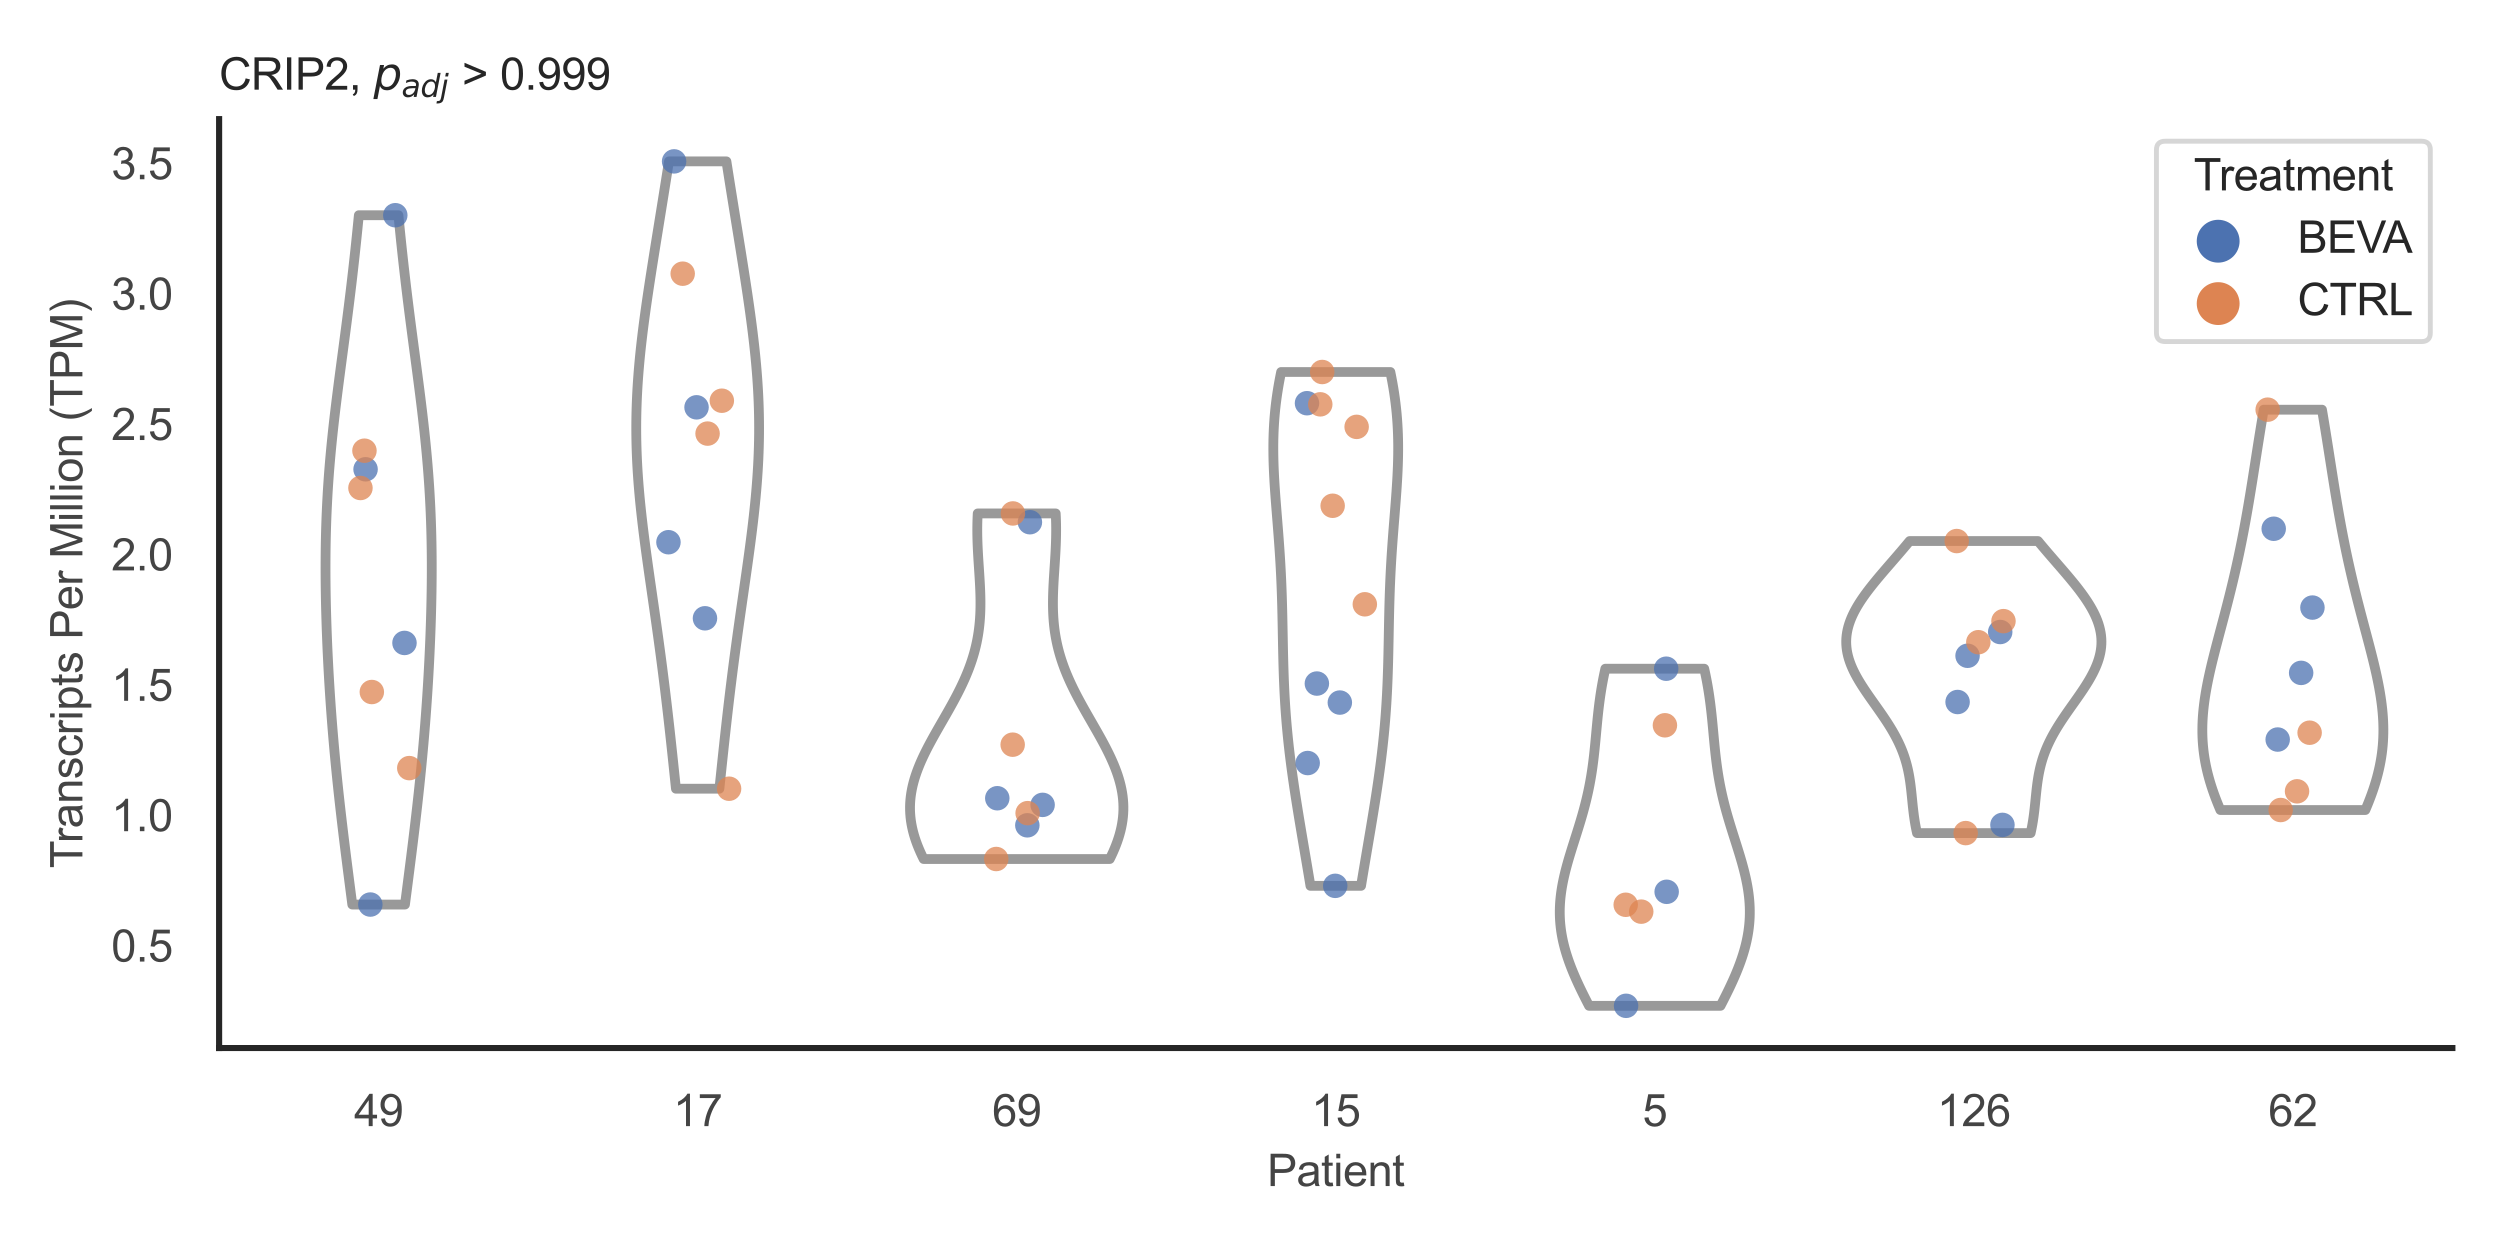 <?xml version="1.0" encoding="utf-8" standalone="no"?>
<!DOCTYPE svg PUBLIC "-//W3C//DTD SVG 1.1//EN"
  "http://www.w3.org/Graphics/SVG/1.1/DTD/svg11.dtd">
<svg xmlns:xlink="http://www.w3.org/1999/xlink" width="510.236pt" height="255.118pt" viewBox="0 0 510.236 255.118" xmlns="http://www.w3.org/2000/svg" version="1.1">
 <defs>
  <style type="text/css">*{stroke-linejoin: round; stroke-linecap: butt}</style>
 </defs>
 <g id="figure_1">
  <g id="patch_1">
   <path d="M 0 255.118 
L 510.236 255.118 
L 510.236 0 
L 0 0 
z
" style="fill: #ffffff"/>
  </g>
  <g id="axes_1">
   <g id="patch_2">
    <path d="M 44.72 213.898 
L 500.516 213.898 
L 500.516 24.32 
L 44.72 24.32 
z
" style="fill: #ffffff"/>
   </g>
   <g id="matplotlib.axis_1">
    <g id="xtick_1">
     <g id="text_1">
      <!-- 49 -->
      <g style="fill: #444444" transform="translate(72.272 229.84)scale(0.09 -0.09)">
       <defs>
        <path id="ArialMT-34" d="M 2069 0 
L 2069 1097 
L 81 1097 
L 81 1613 
L 2172 4581 
L 2631 4581 
L 2631 1613 
L 3250 1613 
L 3250 1097 
L 2631 1097 
L 2631 0 
L 2069 0 
z
M 2069 1613 
L 2069 3678 
L 634 1613 
L 2069 1613 
z
" transform="scale(0.016)"/>
        <path id="ArialMT-39" d="M 350 1059 
L 891 1109 
Q 959 728 1153 556 
Q 1347 384 1650 384 
Q 1909 384 2104 503 
Q 2300 622 2425 820 
Q 2550 1019 2634 1356 
Q 2719 1694 2719 2044 
Q 2719 2081 2716 2156 
Q 2547 1888 2255 1720 
Q 1963 1553 1622 1553 
Q 1053 1553 659 1965 
Q 266 2378 266 3053 
Q 266 3750 677 4175 
Q 1088 4600 1706 4600 
Q 2153 4600 2523 4359 
Q 2894 4119 3086 3673 
Q 3278 3228 3278 2384 
Q 3278 1506 3087 986 
Q 2897 466 2520 194 
Q 2144 -78 1638 -78 
Q 1100 -78 759 220 
Q 419 519 350 1059 
z
M 2653 3081 
Q 2653 3566 2395 3850 
Q 2138 4134 1775 4134 
Q 1400 4134 1122 3828 
Q 844 3522 844 3034 
Q 844 2597 1108 2323 
Q 1372 2050 1759 2050 
Q 2150 2050 2401 2323 
Q 2653 2597 2653 3081 
z
" transform="scale(0.016)"/>
       </defs>
       <use xlink:href="#ArialMT-34"/>
       <use xlink:href="#ArialMT-39" x="55.615"/>
      </g>
     </g>
    </g>
    <g id="xtick_2">
     <g id="text_2">
      <!-- 17 -->
      <g style="fill: #444444" transform="translate(137.386 229.84)scale(0.09 -0.09)">
       <defs>
        <path id="ArialMT-31" d="M 2384 0 
L 1822 0 
L 1822 3584 
Q 1619 3391 1289 3197 
Q 959 3003 697 2906 
L 697 3450 
Q 1169 3672 1522 3987 
Q 1875 4303 2022 4600 
L 2384 4600 
L 2384 0 
z
" transform="scale(0.016)"/>
        <path id="ArialMT-37" d="M 303 3981 
L 303 4522 
L 3269 4522 
L 3269 4084 
Q 2831 3619 2401 2847 
Q 1972 2075 1738 1259 
Q 1569 684 1522 0 
L 944 0 
Q 953 541 1156 1306 
Q 1359 2072 1739 2783 
Q 2119 3494 2547 3981 
L 303 3981 
z
" transform="scale(0.016)"/>
       </defs>
       <use xlink:href="#ArialMT-31"/>
       <use xlink:href="#ArialMT-37" x="55.615"/>
      </g>
     </g>
    </g>
    <g id="xtick_3">
     <g id="text_3">
      <!-- 69 -->
      <g style="fill: #444444" transform="translate(202.5 229.84)scale(0.09 -0.09)">
       <defs>
        <path id="ArialMT-36" d="M 3184 3459 
L 2625 3416 
Q 2550 3747 2413 3897 
Q 2184 4138 1850 4138 
Q 1581 4138 1378 3988 
Q 1113 3794 959 3422 
Q 806 3050 800 2363 
Q 1003 2672 1297 2822 
Q 1591 2972 1913 2972 
Q 2475 2972 2870 2558 
Q 3266 2144 3266 1488 
Q 3266 1056 3080 686 
Q 2894 316 2569 119 
Q 2244 -78 1831 -78 
Q 1128 -78 684 439 
Q 241 956 241 2144 
Q 241 3472 731 4075 
Q 1159 4600 1884 4600 
Q 2425 4600 2770 4297 
Q 3116 3994 3184 3459 
z
M 888 1484 
Q 888 1194 1011 928 
Q 1134 663 1356 523 
Q 1578 384 1822 384 
Q 2178 384 2434 671 
Q 2691 959 2691 1453 
Q 2691 1928 2437 2201 
Q 2184 2475 1800 2475 
Q 1419 2475 1153 2201 
Q 888 1928 888 1484 
z
" transform="scale(0.016)"/>
       </defs>
       <use xlink:href="#ArialMT-36"/>
       <use xlink:href="#ArialMT-39" x="55.615"/>
      </g>
     </g>
    </g>
    <g id="xtick_4">
     <g id="text_4">
      <!-- 15 -->
      <g style="fill: #444444" transform="translate(267.613 229.84)scale(0.09 -0.09)">
       <defs>
        <path id="ArialMT-35" d="M 266 1200 
L 856 1250 
Q 922 819 1161 601 
Q 1400 384 1738 384 
Q 2144 384 2425 690 
Q 2706 997 2706 1503 
Q 2706 1984 2436 2262 
Q 2166 2541 1728 2541 
Q 1456 2541 1237 2417 
Q 1019 2294 894 2097 
L 366 2166 
L 809 4519 
L 3088 4519 
L 3088 3981 
L 1259 3981 
L 1013 2750 
Q 1425 3038 1878 3038 
Q 2478 3038 2890 2622 
Q 3303 2206 3303 1553 
Q 3303 931 2941 478 
Q 2500 -78 1738 -78 
Q 1113 -78 717 272 
Q 322 622 266 1200 
z
" transform="scale(0.016)"/>
       </defs>
       <use xlink:href="#ArialMT-31"/>
       <use xlink:href="#ArialMT-35" x="55.615"/>
      </g>
     </g>
    </g>
    <g id="xtick_5">
     <g id="text_5">
      <!-- 5 -->
      <g style="fill: #444444" transform="translate(335.229 229.84)scale(0.09 -0.09)">
       <use xlink:href="#ArialMT-35"/>
      </g>
     </g>
    </g>
    <g id="xtick_6">
     <g id="text_6">
      <!-- 126 -->
      <g style="fill: #444444" transform="translate(395.338 229.84)scale(0.09 -0.09)">
       <defs>
        <path id="ArialMT-32" d="M 3222 541 
L 3222 0 
L 194 0 
Q 188 203 259 391 
Q 375 700 629 1000 
Q 884 1300 1366 1694 
Q 2113 2306 2375 2664 
Q 2638 3022 2638 3341 
Q 2638 3675 2398 3904 
Q 2159 4134 1775 4134 
Q 1369 4134 1125 3890 
Q 881 3647 878 3216 
L 300 3275 
Q 359 3922 746 4261 
Q 1134 4600 1788 4600 
Q 2447 4600 2831 4234 
Q 3216 3869 3216 3328 
Q 3216 3053 3103 2787 
Q 2991 2522 2730 2228 
Q 2469 1934 1863 1422 
Q 1356 997 1212 845 
Q 1069 694 975 541 
L 3222 541 
z
" transform="scale(0.016)"/>
       </defs>
       <use xlink:href="#ArialMT-31"/>
       <use xlink:href="#ArialMT-32" x="55.615"/>
       <use xlink:href="#ArialMT-36" x="111.23"/>
      </g>
     </g>
    </g>
    <g id="xtick_7">
     <g id="text_7">
      <!-- 62 -->
      <g style="fill: #444444" transform="translate(462.955 229.84)scale(0.09 -0.09)">
       <use xlink:href="#ArialMT-36"/>
       <use xlink:href="#ArialMT-32" x="55.615"/>
      </g>
     </g>
    </g>
    <g id="text_8">
     <!-- Patient -->
     <g style="fill: #444444" transform="translate(258.609 242.071)scale(0.09 -0.09)">
      <defs>
       <path id="ArialMT-50" d="M 494 0 
L 494 4581 
L 2222 4581 
Q 2678 4581 2919 4538 
Q 3256 4481 3484 4323 
Q 3713 4166 3852 3881 
Q 3991 3597 3991 3256 
Q 3991 2672 3619 2267 
Q 3247 1863 2275 1863 
L 1100 1863 
L 1100 0 
L 494 0 
z
M 1100 2403 
L 2284 2403 
Q 2872 2403 3119 2622 
Q 3366 2841 3366 3238 
Q 3366 3525 3220 3729 
Q 3075 3934 2838 4000 
Q 2684 4041 2272 4041 
L 1100 4041 
L 1100 2403 
z
" transform="scale(0.016)"/>
       <path id="ArialMT-61" d="M 2588 409 
Q 2275 144 1986 34 
Q 1697 -75 1366 -75 
Q 819 -75 525 192 
Q 231 459 231 875 
Q 231 1119 342 1320 
Q 453 1522 633 1644 
Q 813 1766 1038 1828 
Q 1203 1872 1538 1913 
Q 2219 1994 2541 2106 
Q 2544 2222 2544 2253 
Q 2544 2597 2384 2738 
Q 2169 2928 1744 2928 
Q 1347 2928 1158 2789 
Q 969 2650 878 2297 
L 328 2372 
Q 403 2725 575 2942 
Q 747 3159 1072 3276 
Q 1397 3394 1825 3394 
Q 2250 3394 2515 3294 
Q 2781 3194 2906 3042 
Q 3031 2891 3081 2659 
Q 3109 2516 3109 2141 
L 3109 1391 
Q 3109 606 3145 398 
Q 3181 191 3288 0 
L 2700 0 
Q 2613 175 2588 409 
z
M 2541 1666 
Q 2234 1541 1622 1453 
Q 1275 1403 1131 1340 
Q 988 1278 909 1158 
Q 831 1038 831 891 
Q 831 666 1001 516 
Q 1172 366 1500 366 
Q 1825 366 2078 508 
Q 2331 650 2450 897 
Q 2541 1088 2541 1459 
L 2541 1666 
z
" transform="scale(0.016)"/>
       <path id="ArialMT-74" d="M 1650 503 
L 1731 6 
Q 1494 -44 1306 -44 
Q 1000 -44 831 53 
Q 663 150 594 308 
Q 525 466 525 972 
L 525 2881 
L 113 2881 
L 113 3319 
L 525 3319 
L 525 4141 
L 1084 4478 
L 1084 3319 
L 1650 3319 
L 1650 2881 
L 1084 2881 
L 1084 941 
Q 1084 700 1114 631 
Q 1144 563 1211 522 
Q 1278 481 1403 481 
Q 1497 481 1650 503 
z
" transform="scale(0.016)"/>
       <path id="ArialMT-69" d="M 425 3934 
L 425 4581 
L 988 4581 
L 988 3934 
L 425 3934 
z
M 425 0 
L 425 3319 
L 988 3319 
L 988 0 
L 425 0 
z
" transform="scale(0.016)"/>
       <path id="ArialMT-65" d="M 2694 1069 
L 3275 997 
Q 3138 488 2766 206 
Q 2394 -75 1816 -75 
Q 1088 -75 661 373 
Q 234 822 234 1631 
Q 234 2469 665 2931 
Q 1097 3394 1784 3394 
Q 2450 3394 2872 2941 
Q 3294 2488 3294 1666 
Q 3294 1616 3291 1516 
L 816 1516 
Q 847 969 1125 678 
Q 1403 388 1819 388 
Q 2128 388 2347 550 
Q 2566 713 2694 1069 
z
M 847 1978 
L 2700 1978 
Q 2663 2397 2488 2606 
Q 2219 2931 1791 2931 
Q 1403 2931 1139 2672 
Q 875 2413 847 1978 
z
" transform="scale(0.016)"/>
       <path id="ArialMT-6e" d="M 422 0 
L 422 3319 
L 928 3319 
L 928 2847 
Q 1294 3394 1984 3394 
Q 2284 3394 2536 3286 
Q 2788 3178 2913 3003 
Q 3038 2828 3088 2588 
Q 3119 2431 3119 2041 
L 3119 0 
L 2556 0 
L 2556 2019 
Q 2556 2363 2490 2533 
Q 2425 2703 2258 2804 
Q 2091 2906 1866 2906 
Q 1506 2906 1245 2678 
Q 984 2450 984 1813 
L 984 0 
L 422 0 
z
" transform="scale(0.016)"/>
      </defs>
      <use xlink:href="#ArialMT-50"/>
      <use xlink:href="#ArialMT-61" x="66.699"/>
      <use xlink:href="#ArialMT-74" x="122.314"/>
      <use xlink:href="#ArialMT-69" x="150.098"/>
      <use xlink:href="#ArialMT-65" x="172.314"/>
      <use xlink:href="#ArialMT-6e" x="227.93"/>
      <use xlink:href="#ArialMT-74" x="283.545"/>
     </g>
    </g>
   </g>
   <g id="matplotlib.axis_2">
    <g id="ytick_1">
     <g id="text_9">
      <!-- 0.5 -->
      <g style="fill: #444444" transform="translate(22.71 196.251)scale(0.09 -0.09)">
       <defs>
        <path id="ArialMT-30" d="M 266 2259 
Q 266 3072 433 3567 
Q 600 4063 929 4331 
Q 1259 4600 1759 4600 
Q 2128 4600 2406 4451 
Q 2684 4303 2865 4023 
Q 3047 3744 3150 3342 
Q 3253 2941 3253 2259 
Q 3253 1453 3087 958 
Q 2922 463 2592 192 
Q 2263 -78 1759 -78 
Q 1097 -78 719 397 
Q 266 969 266 2259 
z
M 844 2259 
Q 844 1131 1108 757 
Q 1372 384 1759 384 
Q 2147 384 2411 759 
Q 2675 1134 2675 2259 
Q 2675 3391 2411 3762 
Q 2147 4134 1753 4134 
Q 1366 4134 1134 3806 
Q 844 3388 844 2259 
z
" transform="scale(0.016)"/>
        <path id="ArialMT-2e" d="M 581 0 
L 581 641 
L 1222 641 
L 1222 0 
L 581 0 
z
" transform="scale(0.016)"/>
       </defs>
       <use xlink:href="#ArialMT-30"/>
       <use xlink:href="#ArialMT-2e" x="55.615"/>
       <use xlink:href="#ArialMT-35" x="83.398"/>
      </g>
     </g>
    </g>
    <g id="ytick_2">
     <g id="text_10">
      <!-- 1.0 -->
      <g style="fill: #444444" transform="translate(22.71 169.64)scale(0.09 -0.09)">
       <use xlink:href="#ArialMT-31"/>
       <use xlink:href="#ArialMT-2e" x="55.615"/>
       <use xlink:href="#ArialMT-30" x="83.398"/>
      </g>
     </g>
    </g>
    <g id="ytick_3">
     <g id="text_11">
      <!-- 1.5 -->
      <g style="fill: #444444" transform="translate(22.71 143.029)scale(0.09 -0.09)">
       <use xlink:href="#ArialMT-31"/>
       <use xlink:href="#ArialMT-2e" x="55.615"/>
       <use xlink:href="#ArialMT-35" x="83.398"/>
      </g>
     </g>
    </g>
    <g id="ytick_4">
     <g id="text_12">
      <!-- 2.0 -->
      <g style="fill: #444444" transform="translate(22.71 116.418)scale(0.09 -0.09)">
       <use xlink:href="#ArialMT-32"/>
       <use xlink:href="#ArialMT-2e" x="55.615"/>
       <use xlink:href="#ArialMT-30" x="83.398"/>
      </g>
     </g>
    </g>
    <g id="ytick_5">
     <g id="text_13">
      <!-- 2.5 -->
      <g style="fill: #444444" transform="translate(22.71 89.807)scale(0.09 -0.09)">
       <use xlink:href="#ArialMT-32"/>
       <use xlink:href="#ArialMT-2e" x="55.615"/>
       <use xlink:href="#ArialMT-35" x="83.398"/>
      </g>
     </g>
    </g>
    <g id="ytick_6">
     <g id="text_14">
      <!-- 3.0 -->
      <g style="fill: #444444" transform="translate(22.71 63.197)scale(0.09 -0.09)">
       <defs>
        <path id="ArialMT-33" d="M 269 1209 
L 831 1284 
Q 928 806 1161 595 
Q 1394 384 1728 384 
Q 2125 384 2398 659 
Q 2672 934 2672 1341 
Q 2672 1728 2419 1979 
Q 2166 2231 1775 2231 
Q 1616 2231 1378 2169 
L 1441 2663 
Q 1497 2656 1531 2656 
Q 1891 2656 2178 2843 
Q 2466 3031 2466 3422 
Q 2466 3731 2256 3934 
Q 2047 4138 1716 4138 
Q 1388 4138 1169 3931 
Q 950 3725 888 3313 
L 325 3413 
Q 428 3978 793 4289 
Q 1159 4600 1703 4600 
Q 2078 4600 2393 4439 
Q 2709 4278 2876 4000 
Q 3044 3722 3044 3409 
Q 3044 3113 2884 2869 
Q 2725 2625 2413 2481 
Q 2819 2388 3044 2092 
Q 3269 1797 3269 1353 
Q 3269 753 2831 336 
Q 2394 -81 1725 -81 
Q 1122 -81 723 278 
Q 325 638 269 1209 
z
" transform="scale(0.016)"/>
       </defs>
       <use xlink:href="#ArialMT-33"/>
       <use xlink:href="#ArialMT-2e" x="55.615"/>
       <use xlink:href="#ArialMT-30" x="83.398"/>
      </g>
     </g>
    </g>
    <g id="ytick_7">
     <g id="text_15">
      <!-- 3.5 -->
      <g style="fill: #444444" transform="translate(22.71 36.586)scale(0.09 -0.09)">
       <use xlink:href="#ArialMT-33"/>
       <use xlink:href="#ArialMT-2e" x="55.615"/>
       <use xlink:href="#ArialMT-35" x="83.398"/>
      </g>
     </g>
    </g>
    <g id="text_16">
     <!-- Transcripts Per Million (TPM) -->
     <g style="fill: #444444" transform="translate(16.816 177.194)rotate(-90)scale(0.09 -0.09)">
      <defs>
       <path id="ArialMT-54" d="M 1659 0 
L 1659 4041 
L 150 4041 
L 150 4581 
L 3781 4581 
L 3781 4041 
L 2266 4041 
L 2266 0 
L 1659 0 
z
" transform="scale(0.016)"/>
       <path id="ArialMT-72" d="M 416 0 
L 416 3319 
L 922 3319 
L 922 2816 
Q 1116 3169 1280 3281 
Q 1444 3394 1641 3394 
Q 1925 3394 2219 3213 
L 2025 2691 
Q 1819 2813 1613 2813 
Q 1428 2813 1281 2702 
Q 1134 2591 1072 2394 
Q 978 2094 978 1738 
L 978 0 
L 416 0 
z
" transform="scale(0.016)"/>
       <path id="ArialMT-73" d="M 197 991 
L 753 1078 
Q 800 744 1014 566 
Q 1228 388 1613 388 
Q 2000 388 2187 545 
Q 2375 703 2375 916 
Q 2375 1106 2209 1216 
Q 2094 1291 1634 1406 
Q 1016 1563 777 1677 
Q 538 1791 414 1992 
Q 291 2194 291 2438 
Q 291 2659 392 2848 
Q 494 3038 669 3163 
Q 800 3259 1026 3326 
Q 1253 3394 1513 3394 
Q 1903 3394 2198 3281 
Q 2494 3169 2634 2976 
Q 2775 2784 2828 2463 
L 2278 2388 
Q 2241 2644 2061 2787 
Q 1881 2931 1553 2931 
Q 1166 2931 1000 2803 
Q 834 2675 834 2503 
Q 834 2394 903 2306 
Q 972 2216 1119 2156 
Q 1203 2125 1616 2013 
Q 2213 1853 2448 1751 
Q 2684 1650 2818 1456 
Q 2953 1263 2953 975 
Q 2953 694 2789 445 
Q 2625 197 2315 61 
Q 2006 -75 1616 -75 
Q 969 -75 630 194 
Q 291 463 197 991 
z
" transform="scale(0.016)"/>
       <path id="ArialMT-63" d="M 2588 1216 
L 3141 1144 
Q 3050 572 2676 248 
Q 2303 -75 1759 -75 
Q 1078 -75 664 370 
Q 250 816 250 1647 
Q 250 2184 428 2587 
Q 606 2991 970 3192 
Q 1334 3394 1763 3394 
Q 2303 3394 2647 3120 
Q 2991 2847 3088 2344 
L 2541 2259 
Q 2463 2594 2264 2762 
Q 2066 2931 1784 2931 
Q 1359 2931 1093 2626 
Q 828 2322 828 1663 
Q 828 994 1084 691 
Q 1341 388 1753 388 
Q 2084 388 2306 591 
Q 2528 794 2588 1216 
z
" transform="scale(0.016)"/>
       <path id="ArialMT-70" d="M 422 -1272 
L 422 3319 
L 934 3319 
L 934 2888 
Q 1116 3141 1344 3267 
Q 1572 3394 1897 3394 
Q 2322 3394 2647 3175 
Q 2972 2956 3137 2557 
Q 3303 2159 3303 1684 
Q 3303 1175 3120 767 
Q 2938 359 2589 142 
Q 2241 -75 1856 -75 
Q 1575 -75 1351 44 
Q 1128 163 984 344 
L 984 -1272 
L 422 -1272 
z
M 931 1641 
Q 931 1000 1190 694 
Q 1450 388 1819 388 
Q 2194 388 2461 705 
Q 2728 1022 2728 1688 
Q 2728 2322 2467 2637 
Q 2206 2953 1844 2953 
Q 1484 2953 1207 2617 
Q 931 2281 931 1641 
z
" transform="scale(0.016)"/>
       <path id="ArialMT-20" transform="scale(0.016)"/>
       <path id="ArialMT-4d" d="M 475 0 
L 475 4581 
L 1388 4581 
L 2472 1338 
Q 2622 884 2691 659 
Q 2769 909 2934 1394 
L 4031 4581 
L 4847 4581 
L 4847 0 
L 4263 0 
L 4263 3834 
L 2931 0 
L 2384 0 
L 1059 3900 
L 1059 0 
L 475 0 
z
" transform="scale(0.016)"/>
       <path id="ArialMT-6c" d="M 409 0 
L 409 4581 
L 972 4581 
L 972 0 
L 409 0 
z
" transform="scale(0.016)"/>
       <path id="ArialMT-6f" d="M 213 1659 
Q 213 2581 725 3025 
Q 1153 3394 1769 3394 
Q 2453 3394 2887 2945 
Q 3322 2497 3322 1706 
Q 3322 1066 3130 698 
Q 2938 331 2570 128 
Q 2203 -75 1769 -75 
Q 1072 -75 642 372 
Q 213 819 213 1659 
z
M 791 1659 
Q 791 1022 1069 705 
Q 1347 388 1769 388 
Q 2188 388 2466 706 
Q 2744 1025 2744 1678 
Q 2744 2294 2464 2611 
Q 2184 2928 1769 2928 
Q 1347 2928 1069 2612 
Q 791 2297 791 1659 
z
" transform="scale(0.016)"/>
       <path id="ArialMT-28" d="M 1497 -1347 
Q 1031 -759 709 28 
Q 388 816 388 1659 
Q 388 2403 628 3084 
Q 909 3875 1497 4659 
L 1900 4659 
Q 1522 4009 1400 3731 
Q 1209 3300 1100 2831 
Q 966 2247 966 1656 
Q 966 153 1900 -1347 
L 1497 -1347 
z
" transform="scale(0.016)"/>
       <path id="ArialMT-29" d="M 791 -1347 
L 388 -1347 
Q 1322 153 1322 1656 
Q 1322 2244 1188 2822 
Q 1081 3291 891 3722 
Q 769 4003 388 4659 
L 791 4659 
Q 1378 3875 1659 3084 
Q 1900 2403 1900 1659 
Q 1900 816 1576 28 
Q 1253 -759 791 -1347 
z
" transform="scale(0.016)"/>
      </defs>
      <use xlink:href="#ArialMT-54"/>
      <use xlink:href="#ArialMT-72" x="57.334"/>
      <use xlink:href="#ArialMT-61" x="90.635"/>
      <use xlink:href="#ArialMT-6e" x="146.25"/>
      <use xlink:href="#ArialMT-73" x="201.865"/>
      <use xlink:href="#ArialMT-63" x="251.865"/>
      <use xlink:href="#ArialMT-72" x="301.865"/>
      <use xlink:href="#ArialMT-69" x="335.166"/>
      <use xlink:href="#ArialMT-70" x="357.383"/>
      <use xlink:href="#ArialMT-74" x="412.998"/>
      <use xlink:href="#ArialMT-73" x="440.781"/>
      <use xlink:href="#ArialMT-20" x="490.781"/>
      <use xlink:href="#ArialMT-50" x="518.564"/>
      <use xlink:href="#ArialMT-65" x="585.264"/>
      <use xlink:href="#ArialMT-72" x="640.879"/>
      <use xlink:href="#ArialMT-20" x="674.18"/>
      <use xlink:href="#ArialMT-4d" x="701.963"/>
      <use xlink:href="#ArialMT-69" x="785.264"/>
      <use xlink:href="#ArialMT-6c" x="807.48"/>
      <use xlink:href="#ArialMT-6c" x="829.697"/>
      <use xlink:href="#ArialMT-69" x="851.914"/>
      <use xlink:href="#ArialMT-6f" x="874.131"/>
      <use xlink:href="#ArialMT-6e" x="929.746"/>
      <use xlink:href="#ArialMT-20" x="985.361"/>
      <use xlink:href="#ArialMT-28" x="1013.145"/>
      <use xlink:href="#ArialMT-54" x="1046.445"/>
      <use xlink:href="#ArialMT-50" x="1107.529"/>
      <use xlink:href="#ArialMT-4d" x="1174.229"/>
      <use xlink:href="#ArialMT-29" x="1257.529"/>
     </g>
    </g>
   </g>
   <g id="PolyCollection_1">
    <defs>
     <path id="m82963f247c" d="M 82.653 -70.506 
L 71.901 -70.506 
L 71.717 -71.927 
L 71.533 -73.348 
L 71.35 -74.769 
L 71.167 -76.19 
L 70.985 -77.611 
L 70.804 -79.032 
L 70.625 -80.453 
L 70.447 -81.874 
L 70.271 -83.295 
L 70.098 -84.716 
L 69.927 -86.137 
L 69.758 -87.559 
L 69.593 -88.98 
L 69.43 -90.401 
L 69.271 -91.822 
L 69.115 -93.243 
L 68.963 -94.664 
L 68.815 -96.085 
L 68.67 -97.506 
L 68.53 -98.927 
L 68.394 -100.348 
L 68.262 -101.769 
L 68.134 -103.19 
L 68.011 -104.612 
L 67.892 -106.033 
L 67.777 -107.454 
L 67.667 -108.875 
L 67.561 -110.296 
L 67.46 -111.717 
L 67.364 -113.138 
L 67.272 -114.559 
L 67.184 -115.98 
L 67.101 -117.401 
L 67.023 -118.822 
L 66.949 -120.243 
L 66.879 -121.665 
L 66.814 -123.086 
L 66.754 -124.507 
L 66.699 -125.928 
L 66.648 -127.349 
L 66.603 -128.77 
L 66.562 -130.191 
L 66.527 -131.612 
L 66.497 -133.033 
L 66.473 -134.454 
L 66.455 -135.875 
L 66.443 -137.296 
L 66.437 -138.718 
L 66.438 -140.139 
L 66.446 -141.56 
L 66.461 -142.981 
L 66.483 -144.402 
L 66.513 -145.823 
L 66.551 -147.244 
L 66.596 -148.665 
L 66.65 -150.086 
L 66.713 -151.507 
L 66.784 -152.928 
L 66.863 -154.349 
L 66.951 -155.771 
L 67.048 -157.192 
L 67.152 -158.613 
L 67.266 -160.034 
L 67.387 -161.455 
L 67.516 -162.876 
L 67.652 -164.297 
L 67.796 -165.718 
L 67.946 -167.139 
L 68.103 -168.56 
L 68.265 -169.981 
L 68.433 -171.402 
L 68.605 -172.824 
L 68.782 -174.245 
L 68.962 -175.666 
L 69.145 -177.087 
L 69.33 -178.508 
L 69.517 -179.929 
L 69.705 -181.35 
L 69.894 -182.771 
L 70.083 -184.192 
L 70.271 -185.613 
L 70.458 -187.034 
L 70.644 -188.455 
L 70.828 -189.876 
L 71.01 -191.298 
L 71.189 -192.719 
L 71.365 -194.14 
L 71.539 -195.561 
L 71.71 -196.982 
L 71.877 -198.403 
L 72.041 -199.824 
L 72.201 -201.245 
L 72.359 -202.666 
L 72.513 -204.087 
L 72.664 -205.508 
L 72.811 -206.929 
L 72.956 -208.351 
L 73.098 -209.772 
L 73.237 -211.193 
L 81.317 -211.193 
L 81.317 -211.193 
L 81.456 -209.772 
L 81.598 -208.351 
L 81.742 -206.929 
L 81.89 -205.508 
L 82.041 -204.087 
L 82.195 -202.666 
L 82.352 -201.245 
L 82.513 -199.824 
L 82.677 -198.403 
L 82.844 -196.982 
L 83.015 -195.561 
L 83.188 -194.14 
L 83.365 -192.719 
L 83.544 -191.298 
L 83.726 -189.876 
L 83.91 -188.455 
L 84.096 -187.034 
L 84.283 -185.613 
L 84.471 -184.192 
L 84.66 -182.771 
L 84.848 -181.35 
L 85.037 -179.929 
L 85.224 -178.508 
L 85.409 -177.087 
L 85.592 -175.666 
L 85.772 -174.245 
L 85.948 -172.824 
L 86.121 -171.402 
L 86.288 -169.981 
L 86.451 -168.56 
L 86.608 -167.139 
L 86.758 -165.718 
L 86.902 -164.297 
L 87.038 -162.876 
L 87.167 -161.455 
L 87.288 -160.034 
L 87.401 -158.613 
L 87.506 -157.192 
L 87.603 -155.771 
L 87.691 -154.349 
L 87.77 -152.928 
L 87.841 -151.507 
L 87.903 -150.086 
L 87.957 -148.665 
L 88.003 -147.244 
L 88.041 -145.823 
L 88.071 -144.402 
L 88.093 -142.981 
L 88.108 -141.56 
L 88.116 -140.139 
L 88.117 -138.718 
L 88.111 -137.296 
L 88.099 -135.875 
L 88.081 -134.454 
L 88.056 -133.033 
L 88.027 -131.612 
L 87.991 -130.191 
L 87.951 -128.77 
L 87.905 -127.349 
L 87.855 -125.928 
L 87.799 -124.507 
L 87.739 -123.086 
L 87.674 -121.665 
L 87.605 -120.243 
L 87.531 -118.822 
L 87.452 -117.401 
L 87.369 -115.98 
L 87.282 -114.559 
L 87.19 -113.138 
L 87.093 -111.717 
L 86.992 -110.296 
L 86.887 -108.875 
L 86.777 -107.454 
L 86.662 -106.033 
L 86.543 -104.612 
L 86.42 -103.19 
L 86.292 -101.769 
L 86.16 -100.348 
L 86.024 -98.927 
L 85.883 -97.506 
L 85.739 -96.085 
L 85.591 -94.664 
L 85.439 -93.243 
L 85.283 -91.822 
L 85.124 -90.401 
L 84.961 -88.98 
L 84.796 -87.559 
L 84.627 -86.137 
L 84.456 -84.716 
L 84.283 -83.295 
L 84.107 -81.874 
L 83.929 -80.453 
L 83.75 -79.032 
L 83.569 -77.611 
L 83.387 -76.19 
L 83.204 -74.769 
L 83.021 -73.348 
L 82.837 -71.927 
L 82.653 -70.506 
z
" style="stroke: #999999; stroke-width: 2"/>
    </defs>
    <g clip-path="url(#p2baf808e6a)">
     <use xlink:href="#m82963f247c" x="0" y="255.118" style="fill: #ffffff; stroke: #999999; stroke-width: 2"/>
    </g>
   </g>
   <g id="PolyCollection_2">
    <defs>
     <path id="ma6b9b50380" d="M 146.827 -94.146 
L 137.954 -94.146 
L 137.821 -95.439 
L 137.686 -96.732 
L 137.551 -98.025 
L 137.415 -99.319 
L 137.279 -100.612 
L 137.141 -101.905 
L 137.001 -103.199 
L 136.861 -104.492 
L 136.719 -105.785 
L 136.575 -107.078 
L 136.429 -108.372 
L 136.281 -109.665 
L 136.131 -110.958 
L 135.978 -112.252 
L 135.824 -113.545 
L 135.666 -114.838 
L 135.506 -116.131 
L 135.344 -117.425 
L 135.179 -118.718 
L 135.011 -120.011 
L 134.841 -121.305 
L 134.668 -122.598 
L 134.492 -123.891 
L 134.315 -125.184 
L 134.135 -126.478 
L 133.954 -127.771 
L 133.771 -129.064 
L 133.586 -130.358 
L 133.401 -131.651 
L 133.214 -132.944 
L 133.028 -134.237 
L 132.842 -135.531 
L 132.656 -136.824 
L 132.472 -138.117 
L 132.289 -139.411 
L 132.108 -140.704 
L 131.93 -141.997 
L 131.756 -143.29 
L 131.585 -144.584 
L 131.419 -145.877 
L 131.258 -147.17 
L 131.103 -148.464 
L 130.955 -149.757 
L 130.813 -151.05 
L 130.679 -152.343 
L 130.553 -153.637 
L 130.437 -154.93 
L 130.329 -156.223 
L 130.231 -157.517 
L 130.144 -158.81 
L 130.068 -160.103 
L 130.002 -161.396 
L 129.949 -162.69 
L 129.907 -163.983 
L 129.877 -165.276 
L 129.86 -166.57 
L 129.854 -167.863 
L 129.862 -169.156 
L 129.881 -170.449 
L 129.914 -171.743 
L 129.958 -173.036 
L 130.014 -174.329 
L 130.082 -175.623 
L 130.162 -176.916 
L 130.253 -178.209 
L 130.354 -179.502 
L 130.466 -180.796 
L 130.587 -182.089 
L 130.718 -183.382 
L 130.858 -184.676 
L 131.006 -185.969 
L 131.161 -187.262 
L 131.324 -188.555 
L 131.493 -189.849 
L 131.668 -191.142 
L 131.848 -192.435 
L 132.033 -193.729 
L 132.223 -195.022 
L 132.416 -196.315 
L 132.612 -197.608 
L 132.811 -198.902 
L 133.013 -200.195 
L 133.216 -201.488 
L 133.421 -202.782 
L 133.628 -204.075 
L 133.835 -205.368 
L 134.043 -206.661 
L 134.252 -207.955 
L 134.46 -209.248 
L 134.669 -210.541 
L 134.878 -211.835 
L 135.086 -213.128 
L 135.294 -214.421 
L 135.501 -215.714 
L 135.708 -217.008 
L 135.914 -218.301 
L 136.119 -219.594 
L 136.323 -220.888 
L 136.525 -222.181 
L 148.256 -222.181 
L 148.256 -222.181 
L 148.459 -220.888 
L 148.662 -219.594 
L 148.867 -218.301 
L 149.073 -217.008 
L 149.28 -215.714 
L 149.487 -214.421 
L 149.695 -213.128 
L 149.904 -211.835 
L 150.112 -210.541 
L 150.321 -209.248 
L 150.53 -207.955 
L 150.738 -206.661 
L 150.946 -205.368 
L 151.154 -204.075 
L 151.36 -202.782 
L 151.565 -201.488 
L 151.769 -200.195 
L 151.97 -198.902 
L 152.169 -197.608 
L 152.366 -196.315 
L 152.559 -195.022 
L 152.748 -193.729 
L 152.933 -192.435 
L 153.113 -191.142 
L 153.288 -189.849 
L 153.457 -188.555 
L 153.62 -187.262 
L 153.775 -185.969 
L 153.923 -184.676 
L 154.063 -183.382 
L 154.194 -182.089 
L 154.315 -180.796 
L 154.427 -179.502 
L 154.529 -178.209 
L 154.619 -176.916 
L 154.699 -175.623 
L 154.767 -174.329 
L 154.823 -173.036 
L 154.868 -171.743 
L 154.9 -170.449 
L 154.919 -169.156 
L 154.927 -167.863 
L 154.922 -166.57 
L 154.904 -165.276 
L 154.874 -163.983 
L 154.832 -162.69 
L 154.779 -161.396 
L 154.714 -160.103 
L 154.637 -158.81 
L 154.55 -157.517 
L 154.452 -156.223 
L 154.345 -154.93 
L 154.228 -153.637 
L 154.102 -152.343 
L 153.968 -151.05 
L 153.827 -149.757 
L 153.678 -148.464 
L 153.523 -147.17 
L 153.362 -145.877 
L 153.196 -144.584 
L 153.025 -143.29 
L 152.851 -141.997 
L 152.673 -140.704 
L 152.492 -139.411 
L 152.309 -138.117 
L 152.125 -136.824 
L 151.939 -135.531 
L 151.753 -134.237 
L 151.567 -132.944 
L 151.381 -131.651 
L 151.195 -130.358 
L 151.011 -129.064 
L 150.828 -127.771 
L 150.646 -126.478 
L 150.466 -125.184 
L 150.289 -123.891 
L 150.114 -122.598 
L 149.941 -121.305 
L 149.77 -120.011 
L 149.602 -118.718 
L 149.437 -117.425 
L 149.275 -116.131 
L 149.115 -114.838 
L 148.958 -113.545 
L 148.803 -112.252 
L 148.65 -110.958 
L 148.5 -109.665 
L 148.352 -108.372 
L 148.207 -107.078 
L 148.063 -105.785 
L 147.92 -104.492 
L 147.78 -103.199 
L 147.641 -101.905 
L 147.503 -100.612 
L 147.366 -99.319 
L 147.23 -98.025 
L 147.095 -96.732 
L 146.961 -95.439 
L 146.827 -94.146 
z
" style="stroke: #999999; stroke-width: 2"/>
    </defs>
    <g clip-path="url(#p2baf808e6a)">
     <use xlink:href="#ma6b9b50380" x="0" y="255.118" style="fill: #ffffff; stroke: #999999; stroke-width: 2"/>
    </g>
   </g>
   <g id="PolyCollection_3">
    <defs>
     <path id="mde55ccec13" d="M 226.5 -79.8 
L 188.508 -79.8 
L 188.161 -80.513 
L 187.833 -81.225 
L 187.525 -81.937 
L 187.238 -82.65 
L 186.975 -83.362 
L 186.734 -84.075 
L 186.518 -84.787 
L 186.326 -85.499 
L 186.161 -86.212 
L 186.021 -86.924 
L 185.908 -87.637 
L 185.823 -88.349 
L 185.764 -89.061 
L 185.733 -89.774 
L 185.729 -90.486 
L 185.753 -91.198 
L 185.804 -91.911 
L 185.881 -92.623 
L 185.985 -93.336 
L 186.115 -94.048 
L 186.269 -94.76 
L 186.449 -95.473 
L 186.651 -96.185 
L 186.877 -96.898 
L 187.124 -97.61 
L 187.392 -98.322 
L 187.678 -99.035 
L 187.983 -99.747 
L 188.305 -100.459 
L 188.642 -101.172 
L 188.993 -101.884 
L 189.357 -102.597 
L 189.732 -103.309 
L 190.116 -104.021 
L 190.509 -104.734 
L 190.907 -105.446 
L 191.311 -106.159 
L 191.719 -106.871 
L 192.128 -107.583 
L 192.538 -108.296 
L 192.946 -109.008 
L 193.353 -109.72 
L 193.755 -110.433 
L 194.153 -111.145 
L 194.544 -111.858 
L 194.927 -112.57 
L 195.302 -113.282 
L 195.667 -113.995 
L 196.021 -114.707 
L 196.363 -115.42 
L 196.693 -116.132 
L 197.009 -116.844 
L 197.311 -117.557 
L 197.599 -118.269 
L 197.871 -118.981 
L 198.128 -119.694 
L 198.369 -120.406 
L 198.593 -121.119 
L 198.802 -121.831 
L 198.994 -122.543 
L 199.169 -123.256 
L 199.329 -123.968 
L 199.472 -124.681 
L 199.599 -125.393 
L 199.711 -126.105 
L 199.807 -126.818 
L 199.89 -127.53 
L 199.958 -128.242 
L 200.012 -128.955 
L 200.054 -129.667 
L 200.084 -130.38 
L 200.102 -131.092 
L 200.11 -131.804 
L 200.108 -132.517 
L 200.097 -133.229 
L 200.079 -133.942 
L 200.054 -134.654 
L 200.022 -135.366 
L 199.986 -136.079 
L 199.945 -136.791 
L 199.902 -137.503 
L 199.856 -138.216 
L 199.809 -138.928 
L 199.762 -139.641 
L 199.715 -140.353 
L 199.67 -141.065 
L 199.627 -141.778 
L 199.588 -142.49 
L 199.552 -143.203 
L 199.521 -143.915 
L 199.495 -144.627 
L 199.476 -145.34 
L 199.462 -146.052 
L 199.456 -146.764 
L 199.458 -147.477 
L 199.467 -148.189 
L 199.485 -148.902 
L 199.511 -149.614 
L 199.546 -150.326 
L 215.463 -150.326 
L 215.463 -150.326 
L 215.498 -149.614 
L 215.524 -148.902 
L 215.542 -148.189 
L 215.551 -147.477 
L 215.552 -146.764 
L 215.546 -146.052 
L 215.533 -145.34 
L 215.513 -144.627 
L 215.488 -143.915 
L 215.457 -143.203 
L 215.421 -142.49 
L 215.381 -141.778 
L 215.339 -141.065 
L 215.293 -140.353 
L 215.247 -139.641 
L 215.2 -138.928 
L 215.153 -138.216 
L 215.107 -137.503 
L 215.063 -136.791 
L 215.023 -136.079 
L 214.986 -135.366 
L 214.955 -134.654 
L 214.93 -133.942 
L 214.911 -133.229 
L 214.901 -132.517 
L 214.899 -131.804 
L 214.907 -131.092 
L 214.925 -130.38 
L 214.955 -129.667 
L 214.997 -128.955 
L 215.051 -128.242 
L 215.119 -127.53 
L 215.201 -126.818 
L 215.298 -126.105 
L 215.41 -125.393 
L 215.537 -124.681 
L 215.68 -123.968 
L 215.839 -123.256 
L 216.015 -122.543 
L 216.207 -121.831 
L 216.415 -121.119 
L 216.64 -120.406 
L 216.881 -119.694 
L 217.138 -118.981 
L 217.41 -118.269 
L 217.698 -117.557 
L 218 -116.844 
L 218.316 -116.132 
L 218.646 -115.42 
L 218.988 -114.707 
L 219.342 -113.995 
L 219.707 -113.282 
L 220.082 -112.57 
L 220.465 -111.858 
L 220.856 -111.145 
L 221.254 -110.433 
L 221.656 -109.72 
L 222.062 -109.008 
L 222.471 -108.296 
L 222.881 -107.583 
L 223.29 -106.871 
L 223.697 -106.159 
L 224.101 -105.446 
L 224.5 -104.734 
L 224.892 -104.021 
L 225.277 -103.309 
L 225.652 -102.597 
L 226.015 -101.884 
L 226.366 -101.172 
L 226.704 -100.459 
L 227.025 -99.747 
L 227.33 -99.035 
L 227.617 -98.322 
L 227.885 -97.61 
L 228.132 -96.898 
L 228.357 -96.185 
L 228.56 -95.473 
L 228.739 -94.76 
L 228.894 -94.048 
L 229.024 -93.336 
L 229.128 -92.623 
L 229.205 -91.911 
L 229.256 -91.198 
L 229.279 -90.486 
L 229.276 -89.774 
L 229.245 -89.061 
L 229.186 -88.349 
L 229.1 -87.637 
L 228.987 -86.924 
L 228.848 -86.212 
L 228.682 -85.499 
L 228.491 -84.787 
L 228.275 -84.075 
L 228.034 -83.362 
L 227.77 -82.65 
L 227.484 -81.937 
L 227.176 -81.225 
L 226.848 -80.513 
L 226.5 -79.8 
z
" style="stroke: #999999; stroke-width: 2"/>
    </defs>
    <g clip-path="url(#p2baf808e6a)">
     <use xlink:href="#mde55ccec13" x="0" y="255.118" style="fill: #ffffff; stroke: #999999; stroke-width: 2"/>
    </g>
   </g>
   <g id="PolyCollection_4">
    <defs>
     <path id="m10f6fd6981" d="M 277.782 -74.323 
L 267.454 -74.323 
L 267.279 -75.382 
L 267.102 -76.442 
L 266.925 -77.501 
L 266.747 -78.56 
L 266.568 -79.62 
L 266.388 -80.679 
L 266.209 -81.738 
L 266.029 -82.798 
L 265.85 -83.857 
L 265.671 -84.916 
L 265.494 -85.975 
L 265.317 -87.035 
L 265.142 -88.094 
L 264.968 -89.153 
L 264.797 -90.213 
L 264.628 -91.272 
L 264.462 -92.331 
L 264.299 -93.391 
L 264.139 -94.45 
L 263.984 -95.509 
L 263.832 -96.569 
L 263.685 -97.628 
L 263.542 -98.687 
L 263.405 -99.747 
L 263.273 -100.806 
L 263.147 -101.865 
L 263.026 -102.925 
L 262.912 -103.984 
L 262.804 -105.043 
L 262.702 -106.102 
L 262.606 -107.162 
L 262.517 -108.221 
L 262.434 -109.28 
L 262.358 -110.34 
L 262.288 -111.399 
L 262.224 -112.458 
L 262.166 -113.518 
L 262.114 -114.577 
L 262.067 -115.636 
L 262.024 -116.696 
L 261.987 -117.755 
L 261.953 -118.814 
L 261.923 -119.874 
L 261.897 -120.933 
L 261.872 -121.992 
L 261.85 -123.052 
L 261.829 -124.111 
L 261.81 -125.17 
L 261.79 -126.229 
L 261.77 -127.289 
L 261.749 -128.348 
L 261.727 -129.407 
L 261.702 -130.467 
L 261.675 -131.526 
L 261.645 -132.585 
L 261.612 -133.645 
L 261.575 -134.704 
L 261.534 -135.763 
L 261.489 -136.823 
L 261.439 -137.882 
L 261.385 -138.941 
L 261.326 -140.001 
L 261.263 -141.06 
L 261.196 -142.119 
L 261.124 -143.179 
L 261.049 -144.238 
L 260.971 -145.297 
L 260.89 -146.356 
L 260.807 -147.416 
L 260.723 -148.475 
L 260.637 -149.534 
L 260.552 -150.594 
L 260.468 -151.653 
L 260.385 -152.712 
L 260.305 -153.772 
L 260.229 -154.831 
L 260.158 -155.89 
L 260.092 -156.95 
L 260.034 -158.009 
L 259.983 -159.068 
L 259.94 -160.128 
L 259.908 -161.187 
L 259.886 -162.246 
L 259.876 -163.305 
L 259.878 -164.365 
L 259.893 -165.424 
L 259.923 -166.483 
L 259.966 -167.543 
L 260.025 -168.602 
L 260.099 -169.661 
L 260.189 -170.721 
L 260.294 -171.78 
L 260.416 -172.839 
L 260.553 -173.899 
L 260.707 -174.958 
L 260.876 -176.017 
L 261.06 -177.077 
L 261.259 -178.136 
L 261.472 -179.195 
L 283.764 -179.195 
L 283.764 -179.195 
L 283.977 -178.136 
L 284.176 -177.077 
L 284.361 -176.017 
L 284.53 -174.958 
L 284.683 -173.899 
L 284.82 -172.839 
L 284.942 -171.78 
L 285.048 -170.721 
L 285.137 -169.661 
L 285.211 -168.602 
L 285.27 -167.543 
L 285.314 -166.483 
L 285.343 -165.424 
L 285.358 -164.365 
L 285.36 -163.305 
L 285.35 -162.246 
L 285.328 -161.187 
L 285.296 -160.128 
L 285.254 -159.068 
L 285.203 -158.009 
L 285.144 -156.95 
L 285.078 -155.89 
L 285.007 -154.831 
L 284.931 -153.772 
L 284.851 -152.712 
L 284.768 -151.653 
L 284.684 -150.594 
L 284.599 -149.534 
L 284.513 -148.475 
L 284.429 -147.416 
L 284.346 -146.356 
L 284.265 -145.297 
L 284.187 -144.238 
L 284.112 -143.179 
L 284.04 -142.119 
L 283.973 -141.06 
L 283.91 -140.001 
L 283.851 -138.941 
L 283.797 -137.882 
L 283.748 -136.823 
L 283.702 -135.763 
L 283.661 -134.704 
L 283.624 -133.645 
L 283.591 -132.585 
L 283.561 -131.526 
L 283.534 -130.467 
L 283.51 -129.407 
L 283.487 -128.348 
L 283.466 -127.289 
L 283.446 -126.229 
L 283.427 -125.17 
L 283.407 -124.111 
L 283.386 -123.052 
L 283.364 -121.992 
L 283.34 -120.933 
L 283.313 -119.874 
L 283.283 -118.814 
L 283.249 -117.755 
L 283.212 -116.696 
L 283.17 -115.636 
L 283.123 -114.577 
L 283.07 -113.518 
L 283.012 -112.458 
L 282.948 -111.399 
L 282.878 -110.34 
L 282.802 -109.28 
L 282.719 -108.221 
L 282.63 -107.162 
L 282.535 -106.102 
L 282.433 -105.043 
L 282.324 -103.984 
L 282.21 -102.925 
L 282.089 -101.865 
L 281.963 -100.806 
L 281.831 -99.747 
L 281.694 -98.687 
L 281.551 -97.628 
L 281.404 -96.569 
L 281.253 -95.509 
L 281.097 -94.45 
L 280.937 -93.391 
L 280.774 -92.331 
L 280.608 -91.272 
L 280.439 -90.213 
L 280.268 -89.153 
L 280.094 -88.094 
L 279.919 -87.035 
L 279.743 -85.975 
L 279.565 -84.916 
L 279.386 -83.857 
L 279.207 -82.798 
L 279.027 -81.738 
L 278.848 -80.679 
L 278.669 -79.62 
L 278.49 -78.56 
L 278.311 -77.501 
L 278.134 -76.442 
L 277.957 -75.382 
L 277.782 -74.323 
z
" style="stroke: #999999; stroke-width: 2"/>
    </defs>
    <g clip-path="url(#p2baf808e6a)">
     <use xlink:href="#m10f6fd6981" x="0" y="255.118" style="fill: #ffffff; stroke: #999999; stroke-width: 2"/>
    </g>
   </g>
   <g id="PolyCollection_5">
    <defs>
     <path id="mdb57ff2ea0" d="M 351.147 -49.837 
L 324.317 -49.837 
L 323.958 -50.532 
L 323.603 -51.227 
L 323.253 -51.922 
L 322.91 -52.617 
L 322.572 -53.312 
L 322.242 -54.007 
L 321.921 -54.702 
L 321.608 -55.397 
L 321.306 -56.092 
L 321.014 -56.787 
L 320.734 -57.482 
L 320.467 -58.177 
L 320.212 -58.872 
L 319.972 -59.567 
L 319.746 -60.262 
L 319.535 -60.957 
L 319.339 -61.651 
L 319.161 -62.346 
L 318.998 -63.041 
L 318.853 -63.736 
L 318.726 -64.431 
L 318.616 -65.126 
L 318.525 -65.821 
L 318.451 -66.516 
L 318.396 -67.211 
L 318.359 -67.906 
L 318.34 -68.601 
L 318.339 -69.296 
L 318.356 -69.991 
L 318.391 -70.686 
L 318.442 -71.381 
L 318.51 -72.076 
L 318.594 -72.771 
L 318.693 -73.466 
L 318.807 -74.161 
L 318.934 -74.856 
L 319.075 -75.551 
L 319.228 -76.246 
L 319.392 -76.941 
L 319.567 -77.636 
L 319.751 -78.33 
L 319.943 -79.025 
L 320.142 -79.72 
L 320.348 -80.415 
L 320.559 -81.11 
L 320.774 -81.805 
L 320.991 -82.5 
L 321.211 -83.195 
L 321.432 -83.89 
L 321.652 -84.585 
L 321.872 -85.28 
L 322.089 -85.975 
L 322.304 -86.67 
L 322.515 -87.365 
L 322.722 -88.06 
L 322.924 -88.755 
L 323.12 -89.45 
L 323.309 -90.145 
L 323.492 -90.84 
L 323.668 -91.535 
L 323.837 -92.23 
L 323.998 -92.925 
L 324.151 -93.62 
L 324.296 -94.315 
L 324.434 -95.009 
L 324.563 -95.704 
L 324.685 -96.399 
L 324.8 -97.094 
L 324.908 -97.789 
L 325.009 -98.484 
L 325.103 -99.179 
L 325.192 -99.874 
L 325.276 -100.569 
L 325.354 -101.264 
L 325.429 -101.959 
L 325.5 -102.654 
L 325.569 -103.349 
L 325.635 -104.044 
L 325.7 -104.739 
L 325.764 -105.434 
L 325.829 -106.129 
L 325.894 -106.824 
L 325.96 -107.519 
L 326.028 -108.214 
L 326.099 -108.909 
L 326.173 -109.604 
L 326.251 -110.299 
L 326.334 -110.994 
L 326.421 -111.688 
L 326.514 -112.383 
L 326.612 -113.078 
L 326.717 -113.773 
L 326.828 -114.468 
L 326.945 -115.163 
L 327.07 -115.858 
L 327.201 -116.553 
L 327.34 -117.248 
L 327.486 -117.943 
L 327.638 -118.638 
L 347.825 -118.638 
L 347.825 -118.638 
L 347.978 -117.943 
L 348.124 -117.248 
L 348.262 -116.553 
L 348.394 -115.858 
L 348.518 -115.163 
L 348.636 -114.468 
L 348.747 -113.773 
L 348.852 -113.078 
L 348.95 -112.383 
L 349.043 -111.688 
L 349.13 -110.994 
L 349.212 -110.299 
L 349.291 -109.604 
L 349.365 -108.909 
L 349.436 -108.214 
L 349.504 -107.519 
L 349.57 -106.824 
L 349.635 -106.129 
L 349.699 -105.434 
L 349.763 -104.739 
L 349.828 -104.044 
L 349.895 -103.349 
L 349.963 -102.654 
L 350.035 -101.959 
L 350.109 -101.264 
L 350.188 -100.569 
L 350.272 -99.874 
L 350.361 -99.179 
L 350.455 -98.484 
L 350.556 -97.789 
L 350.664 -97.094 
L 350.778 -96.399 
L 350.901 -95.704 
L 351.03 -95.009 
L 351.168 -94.315 
L 351.313 -93.62 
L 351.466 -92.925 
L 351.627 -92.23 
L 351.795 -91.535 
L 351.971 -90.84 
L 352.154 -90.145 
L 352.344 -89.45 
L 352.54 -88.755 
L 352.742 -88.06 
L 352.949 -87.365 
L 353.16 -86.67 
L 353.374 -85.975 
L 353.592 -85.28 
L 353.811 -84.585 
L 354.032 -83.89 
L 354.253 -83.195 
L 354.472 -82.5 
L 354.69 -81.805 
L 354.905 -81.11 
L 355.116 -80.415 
L 355.321 -79.72 
L 355.521 -79.025 
L 355.713 -78.33 
L 355.897 -77.636 
L 356.071 -76.941 
L 356.236 -76.246 
L 356.389 -75.551 
L 356.529 -74.856 
L 356.657 -74.161 
L 356.771 -73.466 
L 356.87 -72.771 
L 356.954 -72.076 
L 357.022 -71.381 
L 357.073 -70.686 
L 357.107 -69.991 
L 357.124 -69.296 
L 357.123 -68.601 
L 357.105 -67.906 
L 357.068 -67.211 
L 357.012 -66.516 
L 356.939 -65.821 
L 356.847 -65.126 
L 356.738 -64.431 
L 356.61 -63.736 
L 356.465 -63.041 
L 356.303 -62.346 
L 356.124 -61.651 
L 355.929 -60.957 
L 355.718 -60.262 
L 355.492 -59.567 
L 355.251 -58.872 
L 354.997 -58.177 
L 354.729 -57.482 
L 354.449 -56.787 
L 354.158 -56.092 
L 353.855 -55.397 
L 353.543 -54.702 
L 353.221 -54.007 
L 352.892 -53.312 
L 352.554 -52.617 
L 352.21 -51.922 
L 351.861 -51.227 
L 351.506 -50.532 
L 351.147 -49.837 
z
" style="stroke: #999999; stroke-width: 2"/>
    </defs>
    <g clip-path="url(#p2baf808e6a)">
     <use xlink:href="#mdb57ff2ea0" x="0" y="255.118" style="fill: #ffffff; stroke: #999999; stroke-width: 2"/>
    </g>
   </g>
   <g id="PolyCollection_6">
    <defs>
     <path id="md4060ac414" d="M 414.44 -85.089 
L 391.251 -85.089 
L 391.12 -85.691 
L 390.999 -86.293 
L 390.889 -86.895 
L 390.788 -87.497 
L 390.697 -88.099 
L 390.613 -88.701 
L 390.537 -89.303 
L 390.466 -89.905 
L 390.4 -90.507 
L 390.337 -91.109 
L 390.277 -91.711 
L 390.217 -92.313 
L 390.156 -92.915 
L 390.093 -93.517 
L 390.027 -94.119 
L 389.955 -94.721 
L 389.876 -95.324 
L 389.789 -95.926 
L 389.693 -96.528 
L 389.586 -97.13 
L 389.467 -97.732 
L 389.334 -98.334 
L 389.187 -98.936 
L 389.025 -99.538 
L 388.847 -100.14 
L 388.652 -100.742 
L 388.44 -101.344 
L 388.21 -101.946 
L 387.963 -102.548 
L 387.697 -103.15 
L 387.414 -103.752 
L 387.113 -104.354 
L 386.795 -104.956 
L 386.461 -105.558 
L 386.112 -106.16 
L 385.748 -106.763 
L 385.37 -107.365 
L 384.981 -107.967 
L 384.581 -108.569 
L 384.172 -109.171 
L 383.756 -109.773 
L 383.335 -110.375 
L 382.91 -110.977 
L 382.483 -111.579 
L 382.057 -112.181 
L 381.634 -112.783 
L 381.216 -113.385 
L 380.805 -113.987 
L 380.403 -114.589 
L 380.012 -115.191 
L 379.636 -115.793 
L 379.275 -116.395 
L 378.931 -116.997 
L 378.608 -117.6 
L 378.306 -118.202 
L 378.028 -118.804 
L 377.775 -119.406 
L 377.548 -120.008 
L 377.349 -120.61 
L 377.18 -121.212 
L 377.04 -121.814 
L 376.932 -122.416 
L 376.856 -123.018 
L 376.812 -123.62 
L 376.8 -124.222 
L 376.821 -124.824 
L 376.876 -125.426 
L 376.963 -126.028 
L 377.082 -126.63 
L 377.233 -127.232 
L 377.415 -127.834 
L 377.627 -128.437 
L 377.869 -129.039 
L 378.139 -129.641 
L 378.436 -130.243 
L 378.759 -130.845 
L 379.106 -131.447 
L 379.476 -132.049 
L 379.867 -132.651 
L 380.278 -133.253 
L 380.708 -133.855 
L 381.153 -134.457 
L 381.614 -135.059 
L 382.088 -135.661 
L 382.573 -136.263 
L 383.068 -136.865 
L 383.571 -137.467 
L 384.081 -138.069 
L 384.596 -138.671 
L 385.115 -139.274 
L 385.636 -139.876 
L 386.158 -140.478 
L 386.68 -141.08 
L 387.201 -141.682 
L 387.719 -142.284 
L 388.233 -142.886 
L 388.743 -143.488 
L 389.248 -144.09 
L 389.746 -144.692 
L 415.945 -144.692 
L 415.945 -144.692 
L 416.443 -144.09 
L 416.948 -143.488 
L 417.458 -142.886 
L 417.972 -142.284 
L 418.491 -141.682 
L 419.011 -141.08 
L 419.533 -140.478 
L 420.055 -139.876 
L 420.576 -139.274 
L 421.095 -138.671 
L 421.61 -138.069 
L 422.12 -137.467 
L 422.624 -136.865 
L 423.118 -136.263 
L 423.604 -135.661 
L 424.077 -135.059 
L 424.538 -134.457 
L 424.983 -133.855 
L 425.413 -133.253 
L 425.824 -132.651 
L 426.215 -132.049 
L 426.585 -131.447 
L 426.932 -130.845 
L 427.255 -130.243 
L 427.552 -129.641 
L 427.822 -129.039 
L 428.064 -128.437 
L 428.276 -127.834 
L 428.459 -127.232 
L 428.609 -126.63 
L 428.729 -126.028 
L 428.816 -125.426 
L 428.87 -124.824 
L 428.891 -124.222 
L 428.88 -123.62 
L 428.835 -123.018 
L 428.759 -122.416 
L 428.651 -121.814 
L 428.511 -121.212 
L 428.342 -120.61 
L 428.143 -120.008 
L 427.916 -119.406 
L 427.663 -118.804 
L 427.385 -118.202 
L 427.083 -117.6 
L 426.76 -116.997 
L 426.417 -116.395 
L 426.056 -115.793 
L 425.679 -115.191 
L 425.289 -114.589 
L 424.887 -113.987 
L 424.475 -113.385 
L 424.057 -112.783 
L 423.634 -112.181 
L 423.208 -111.579 
L 422.781 -110.977 
L 422.356 -110.375 
L 421.935 -109.773 
L 421.519 -109.171 
L 421.11 -108.569 
L 420.71 -107.967 
L 420.321 -107.365 
L 419.943 -106.763 
L 419.579 -106.16 
L 419.23 -105.558 
L 418.896 -104.956 
L 418.578 -104.354 
L 418.278 -103.752 
L 417.994 -103.15 
L 417.729 -102.548 
L 417.481 -101.946 
L 417.251 -101.344 
L 417.039 -100.742 
L 416.844 -100.14 
L 416.666 -99.538 
L 416.504 -98.936 
L 416.357 -98.334 
L 416.224 -97.732 
L 416.105 -97.13 
L 415.998 -96.528 
L 415.902 -95.926 
L 415.815 -95.324 
L 415.736 -94.721 
L 415.664 -94.119 
L 415.598 -93.517 
L 415.535 -92.915 
L 415.474 -92.313 
L 415.414 -91.711 
L 415.354 -91.109 
L 415.291 -90.507 
L 415.225 -89.905 
L 415.154 -89.303 
L 415.078 -88.701 
L 414.994 -88.099 
L 414.903 -87.497 
L 414.802 -86.895 
L 414.692 -86.293 
L 414.572 -85.691 
L 414.44 -85.089 
z
" style="stroke: #999999; stroke-width: 2"/>
    </defs>
    <g clip-path="url(#p2baf808e6a)">
     <use xlink:href="#md4060ac414" x="0" y="255.118" style="fill: #ffffff; stroke: #999999; stroke-width: 2"/>
    </g>
   </g>
   <g id="PolyCollection_7">
    <defs>
     <path id="md32bfee442" d="M 482.756 -89.799 
L 453.163 -89.799 
L 452.816 -90.624 
L 452.482 -91.45 
L 452.163 -92.275 
L 451.859 -93.1 
L 451.571 -93.926 
L 451.3 -94.751 
L 451.046 -95.576 
L 450.81 -96.402 
L 450.592 -97.227 
L 450.394 -98.052 
L 450.215 -98.877 
L 450.055 -99.703 
L 449.916 -100.528 
L 449.796 -101.353 
L 449.696 -102.179 
L 449.615 -103.004 
L 449.554 -103.829 
L 449.512 -104.655 
L 449.489 -105.48 
L 449.485 -106.305 
L 449.498 -107.131 
L 449.529 -107.956 
L 449.577 -108.781 
L 449.641 -109.607 
L 449.72 -110.432 
L 449.814 -111.257 
L 449.921 -112.083 
L 450.042 -112.908 
L 450.175 -113.733 
L 450.319 -114.559 
L 450.474 -115.384 
L 450.639 -116.209 
L 450.812 -117.035 
L 450.993 -117.86 
L 451.181 -118.685 
L 451.376 -119.511 
L 451.576 -120.336 
L 451.781 -121.161 
L 451.99 -121.986 
L 452.203 -122.812 
L 452.418 -123.637 
L 452.635 -124.462 
L 452.853 -125.288 
L 453.072 -126.113 
L 453.292 -126.938 
L 453.511 -127.764 
L 453.73 -128.589 
L 453.948 -129.414 
L 454.164 -130.24 
L 454.379 -131.065 
L 454.592 -131.89 
L 454.802 -132.716 
L 455.011 -133.541 
L 455.216 -134.366 
L 455.419 -135.192 
L 455.619 -136.017 
L 455.815 -136.842 
L 456.009 -137.668 
L 456.199 -138.493 
L 456.386 -139.318 
L 456.57 -140.144 
L 456.75 -140.969 
L 456.928 -141.794 
L 457.101 -142.62 
L 457.272 -143.445 
L 457.44 -144.27 
L 457.604 -145.096 
L 457.765 -145.921 
L 457.924 -146.746 
L 458.079 -147.571 
L 458.232 -148.397 
L 458.382 -149.222 
L 458.529 -150.047 
L 458.674 -150.873 
L 458.817 -151.698 
L 458.958 -152.523 
L 459.096 -153.349 
L 459.233 -154.174 
L 459.369 -154.999 
L 459.502 -155.825 
L 459.635 -156.65 
L 459.767 -157.475 
L 459.897 -158.301 
L 460.027 -159.126 
L 460.157 -159.951 
L 460.286 -160.777 
L 460.415 -161.602 
L 460.544 -162.427 
L 460.673 -163.253 
L 460.803 -164.078 
L 460.933 -164.903 
L 461.065 -165.729 
L 461.197 -166.554 
L 461.33 -167.379 
L 461.464 -168.205 
L 461.6 -169.03 
L 461.737 -169.855 
L 461.875 -170.681 
L 462.015 -171.506 
L 473.904 -171.506 
L 473.904 -171.506 
L 474.044 -170.681 
L 474.182 -169.855 
L 474.319 -169.03 
L 474.454 -168.205 
L 474.589 -167.379 
L 474.722 -166.554 
L 474.854 -165.729 
L 474.985 -164.903 
L 475.116 -164.078 
L 475.246 -163.253 
L 475.375 -162.427 
L 475.504 -161.602 
L 475.633 -160.777 
L 475.762 -159.951 
L 475.892 -159.126 
L 476.022 -158.301 
L 476.152 -157.475 
L 476.284 -156.65 
L 476.416 -155.825 
L 476.55 -154.999 
L 476.685 -154.174 
L 476.822 -153.349 
L 476.961 -152.523 
L 477.102 -151.698 
L 477.244 -150.873 
L 477.389 -150.047 
L 477.537 -149.222 
L 477.687 -148.397 
L 477.84 -147.571 
L 477.995 -146.746 
L 478.153 -145.921 
L 478.315 -145.096 
L 478.479 -144.27 
L 478.647 -143.445 
L 478.817 -142.62 
L 478.991 -141.794 
L 479.168 -140.969 
L 479.349 -140.144 
L 479.533 -139.318 
L 479.72 -138.493 
L 479.91 -137.668 
L 480.103 -136.842 
L 480.3 -136.017 
L 480.5 -135.192 
L 480.703 -134.366 
L 480.908 -133.541 
L 481.116 -132.716 
L 481.327 -131.89 
L 481.54 -131.065 
L 481.754 -130.24 
L 481.971 -129.414 
L 482.189 -128.589 
L 482.408 -127.764 
L 482.627 -126.938 
L 482.847 -126.113 
L 483.066 -125.288 
L 483.284 -124.462 
L 483.501 -123.637 
L 483.716 -122.812 
L 483.928 -121.986 
L 484.137 -121.161 
L 484.342 -120.336 
L 484.543 -119.511 
L 484.737 -118.685 
L 484.926 -117.86 
L 485.107 -117.035 
L 485.28 -116.209 
L 485.445 -115.384 
L 485.6 -114.559 
L 485.744 -113.733 
L 485.877 -112.908 
L 485.997 -112.083 
L 486.105 -111.257 
L 486.199 -110.432 
L 486.278 -109.607 
L 486.342 -108.781 
L 486.39 -107.956 
L 486.42 -107.131 
L 486.434 -106.305 
L 486.429 -105.48 
L 486.406 -104.655 
L 486.365 -103.829 
L 486.304 -103.004 
L 486.223 -102.179 
L 486.123 -101.353 
L 486.003 -100.528 
L 485.863 -99.703 
L 485.704 -98.877 
L 485.525 -98.052 
L 485.326 -97.227 
L 485.109 -96.402 
L 484.873 -95.576 
L 484.619 -94.751 
L 484.348 -93.926 
L 484.06 -93.1 
L 483.755 -92.275 
L 483.436 -91.45 
L 483.103 -90.624 
L 482.756 -89.799 
z
" style="stroke: #999999; stroke-width: 2"/>
    </defs>
    <g clip-path="url(#p2baf808e6a)">
     <use xlink:href="#md32bfee442" x="0" y="255.118" style="fill: #ffffff; stroke: #999999; stroke-width: 2"/>
    </g>
   </g>
   <g id="PathCollection_1"/>
   <g id="PathCollection_2"/>
   <g id="patch_3">
    <path d="M 44.72 213.898 
L 44.72 24.32 
" style="fill: none; stroke: #262626; stroke-width: 1.25; stroke-linejoin: miter; stroke-linecap: square"/>
   </g>
   <g id="patch_4">
    <path d="M 44.72 213.898 
L 500.516 213.898 
" style="fill: none; stroke: #262626; stroke-width: 1.25; stroke-linejoin: miter; stroke-linecap: square"/>
   </g>
   <g id="PathCollection_3">
    <defs>
     <path id="C0_0_33efebffcc" d="M 0 2.5 
C 0.663 2.5 1.299 2.237 1.768 1.768 
C 2.237 1.299 2.5 0.663 2.5 -0 
C 2.5 -0.663 2.237 -1.299 1.768 -1.768 
C 1.299 -2.237 0.663 -2.5 0 -2.5 
C -0.663 -2.5 -1.299 -2.237 -1.768 -1.768 
C -2.237 -1.299 -2.5 -0.663 -2.5 0 
C -2.5 0.663 -2.237 1.299 -1.768 1.768 
C -1.299 2.237 -0.663 2.5 0 2.5 
z
"/>
    </defs>
    <g clip-path="url(#p2baf808e6a)">
     <use xlink:href="#C0_0_33efebffcc" x="74.61" y="95.779" style="fill: #4c72b0; fill-opacity: 0.75"/>
    </g>
    <g clip-path="url(#p2baf808e6a)">
     <use xlink:href="#C0_0_33efebffcc" x="80.676" y="43.925" style="fill: #4c72b0; fill-opacity: 0.75"/>
    </g>
    <g clip-path="url(#p2baf808e6a)">
     <use xlink:href="#C0_0_33efebffcc" x="82.554" y="131.219" style="fill: #4c72b0; fill-opacity: 0.75"/>
    </g>
    <g clip-path="url(#p2baf808e6a)">
     <use xlink:href="#C0_0_33efebffcc" x="75.584" y="184.613" style="fill: #4c72b0; fill-opacity: 0.75"/>
    </g>
    <g clip-path="url(#p2baf808e6a)">
     <use xlink:href="#C0_0_33efebffcc" x="83.531" y="156.767" style="fill: #dd8452; fill-opacity: 0.75"/>
    </g>
    <g clip-path="url(#p2baf808e6a)">
     <use xlink:href="#C0_0_33efebffcc" x="73.566" y="99.597" style="fill: #dd8452; fill-opacity: 0.75"/>
    </g>
    <g clip-path="url(#p2baf808e6a)">
     <use xlink:href="#C0_0_33efebffcc" x="75.888" y="141.237" style="fill: #dd8452; fill-opacity: 0.75"/>
    </g>
    <g clip-path="url(#p2baf808e6a)">
     <use xlink:href="#C0_0_33efebffcc" x="74.383" y="91.987" style="fill: #dd8452; fill-opacity: 0.75"/>
    </g>
   </g>
   <g id="PathCollection_4">
    <defs>
     <path id="C1_0_756ef0424c" d="M 0 2.5 
C 0.663 2.5 1.299 2.237 1.768 1.768 
C 2.237 1.299 2.5 0.663 2.5 -0 
C 2.5 -0.663 2.237 -1.299 1.768 -1.768 
C 1.299 -2.237 0.663 -2.5 0 -2.5 
C -0.663 -2.5 -1.299 -2.237 -1.768 -1.768 
C -2.237 -1.299 -2.5 -0.663 -2.5 0 
C -2.5 0.663 -2.237 1.299 -1.768 1.768 
C -1.299 2.237 -0.663 2.5 0 2.5 
z
"/>
    </defs>
    <g clip-path="url(#p2baf808e6a)">
     <use xlink:href="#C1_0_756ef0424c" x="136.427" y="110.663" style="fill: #4c72b0; fill-opacity: 0.75"/>
    </g>
    <g clip-path="url(#p2baf808e6a)">
     <use xlink:href="#C1_0_756ef0424c" x="143.881" y="126.191" style="fill: #4c72b0; fill-opacity: 0.75"/>
    </g>
    <g clip-path="url(#p2baf808e6a)">
     <use xlink:href="#C1_0_756ef0424c" x="137.58" y="32.937" style="fill: #4c72b0; fill-opacity: 0.75"/>
    </g>
    <g clip-path="url(#p2baf808e6a)">
     <use xlink:href="#C1_0_756ef0424c" x="142.16" y="83.132" style="fill: #4c72b0; fill-opacity: 0.75"/>
    </g>
    <g clip-path="url(#p2baf808e6a)">
     <use xlink:href="#C1_0_756ef0424c" x="148.8" y="160.973" style="fill: #dd8452; fill-opacity: 0.75"/>
    </g>
    <g clip-path="url(#p2baf808e6a)">
     <use xlink:href="#C1_0_756ef0424c" x="144.412" y="88.494" style="fill: #dd8452; fill-opacity: 0.75"/>
    </g>
    <g clip-path="url(#p2baf808e6a)">
     <use xlink:href="#C1_0_756ef0424c" x="147.324" y="81.785" style="fill: #dd8452; fill-opacity: 0.75"/>
    </g>
    <g clip-path="url(#p2baf808e6a)">
     <use xlink:href="#C1_0_756ef0424c" x="139.334" y="55.859" style="fill: #dd8452; fill-opacity: 0.75"/>
    </g>
   </g>
   <g id="PathCollection_5">
    <defs>
     <path id="C2_0_9e604ab23d" d="M 0 2.5 
C 0.663 2.5 1.299 2.237 1.768 1.768 
C 2.237 1.299 2.5 0.663 2.5 -0 
C 2.5 -0.663 2.237 -1.299 1.768 -1.768 
C 1.299 -2.237 0.663 -2.5 0 -2.5 
C -0.663 -2.5 -1.299 -2.237 -1.768 -1.768 
C -2.237 -1.299 -2.5 -0.663 -2.5 0 
C -2.5 0.663 -2.237 1.299 -1.768 1.768 
C -1.299 2.237 -0.663 2.5 0 2.5 
z
"/>
    </defs>
    <g clip-path="url(#p2baf808e6a)">
     <use xlink:href="#C2_0_9e604ab23d" x="210.199" y="106.58" style="fill: #4c72b0; fill-opacity: 0.75"/>
    </g>
    <g clip-path="url(#p2baf808e6a)">
     <use xlink:href="#C2_0_9e604ab23d" x="203.54" y="162.917" style="fill: #4c72b0; fill-opacity: 0.75"/>
    </g>
    <g clip-path="url(#p2baf808e6a)">
     <use xlink:href="#C2_0_9e604ab23d" x="212.791" y="164.27" style="fill: #4c72b0; fill-opacity: 0.75"/>
    </g>
    <g clip-path="url(#p2baf808e6a)">
     <use xlink:href="#C2_0_9e604ab23d" x="209.674" y="168.442" style="fill: #4c72b0; fill-opacity: 0.75"/>
    </g>
    <g clip-path="url(#p2baf808e6a)">
     <use xlink:href="#C2_0_9e604ab23d" x="203.325" y="175.318" style="fill: #dd8452; fill-opacity: 0.75"/>
    </g>
    <g clip-path="url(#p2baf808e6a)">
     <use xlink:href="#C2_0_9e604ab23d" x="206.681" y="151.985" style="fill: #dd8452; fill-opacity: 0.75"/>
    </g>
    <g clip-path="url(#p2baf808e6a)">
     <use xlink:href="#C2_0_9e604ab23d" x="209.734" y="165.959" style="fill: #dd8452; fill-opacity: 0.75"/>
    </g>
    <g clip-path="url(#p2baf808e6a)">
     <use xlink:href="#C2_0_9e604ab23d" x="206.731" y="104.792" style="fill: #dd8452; fill-opacity: 0.75"/>
    </g>
   </g>
   <g id="PathCollection_6">
    <defs>
     <path id="C3_0_2d9412028f" d="M 0 2.5 
C 0.663 2.5 1.299 2.237 1.768 1.768 
C 2.237 1.299 2.5 0.663 2.5 -0 
C 2.5 -0.663 2.237 -1.299 1.768 -1.768 
C 1.299 -2.237 0.663 -2.5 0 -2.5 
C -0.663 -2.5 -1.299 -2.237 -1.768 -1.768 
C -2.237 -1.299 -2.5 -0.663 -2.5 0 
C -2.5 0.663 -2.237 1.299 -1.768 1.768 
C -1.299 2.237 -0.663 2.5 0 2.5 
z
"/>
    </defs>
    <g clip-path="url(#p2baf808e6a)">
     <use xlink:href="#C3_0_2d9412028f" x="266.751" y="82.292" style="fill: #4c72b0; fill-opacity: 0.75"/>
    </g>
    <g clip-path="url(#p2baf808e6a)">
     <use xlink:href="#C3_0_2d9412028f" x="266.892" y="155.731" style="fill: #4c72b0; fill-opacity: 0.75"/>
    </g>
    <g clip-path="url(#p2baf808e6a)">
     <use xlink:href="#C3_0_2d9412028f" x="272.51" y="180.795" style="fill: #4c72b0; fill-opacity: 0.75"/>
    </g>
    <g clip-path="url(#p2baf808e6a)">
     <use xlink:href="#C3_0_2d9412028f" x="268.766" y="139.51" style="fill: #4c72b0; fill-opacity: 0.75"/>
    </g>
    <g clip-path="url(#p2baf808e6a)">
     <use xlink:href="#C3_0_2d9412028f" x="273.453" y="143.39" style="fill: #4c72b0; fill-opacity: 0.75"/>
    </g>
    <g clip-path="url(#p2baf808e6a)">
     <use xlink:href="#C3_0_2d9412028f" x="269.855" y="75.923" style="fill: #dd8452; fill-opacity: 0.75"/>
    </g>
    <g clip-path="url(#p2baf808e6a)">
     <use xlink:href="#C3_0_2d9412028f" x="276.882" y="87.121" style="fill: #dd8452; fill-opacity: 0.75"/>
    </g>
    <g clip-path="url(#p2baf808e6a)">
     <use xlink:href="#C3_0_2d9412028f" x="278.554" y="123.333" style="fill: #dd8452; fill-opacity: 0.75"/>
    </g>
    <g clip-path="url(#p2baf808e6a)">
     <use xlink:href="#C3_0_2d9412028f" x="271.988" y="103.224" style="fill: #dd8452; fill-opacity: 0.75"/>
    </g>
    <g clip-path="url(#p2baf808e6a)">
     <use xlink:href="#C3_0_2d9412028f" x="269.458" y="82.522" style="fill: #dd8452; fill-opacity: 0.75"/>
    </g>
   </g>
   <g id="PathCollection_7">
    <defs>
     <path id="C4_0_4647afee25" d="M 0 2.5 
C 0.663 2.5 1.299 2.237 1.768 1.768 
C 2.237 1.299 2.5 0.663 2.5 -0 
C 2.5 -0.663 2.237 -1.299 1.768 -1.768 
C 1.299 -2.237 0.663 -2.5 0 -2.5 
C -0.663 -2.5 -1.299 -2.237 -1.768 -1.768 
C -2.237 -1.299 -2.5 -0.663 -2.5 0 
C -2.5 0.663 -2.237 1.299 -1.768 1.768 
C -1.299 2.237 -0.663 2.5 0 2.5 
z
"/>
    </defs>
    <g clip-path="url(#p2baf808e6a)">
     <use xlink:href="#C4_0_4647afee25" x="331.872" y="205.281" style="fill: #4c72b0; fill-opacity: 0.75"/>
    </g>
    <g clip-path="url(#p2baf808e6a)">
     <use xlink:href="#C4_0_4647afee25" x="340.156" y="182.012" style="fill: #4c72b0; fill-opacity: 0.75"/>
    </g>
    <g clip-path="url(#p2baf808e6a)">
     <use xlink:href="#C4_0_4647afee25" x="340.062" y="136.48" style="fill: #4c72b0; fill-opacity: 0.75"/>
    </g>
    <g clip-path="url(#p2baf808e6a)">
     <use xlink:href="#C4_0_4647afee25" x="334.968" y="186.062" style="fill: #dd8452; fill-opacity: 0.75"/>
    </g>
    <g clip-path="url(#p2baf808e6a)">
     <use xlink:href="#C4_0_4647afee25" x="339.801" y="148.028" style="fill: #dd8452; fill-opacity: 0.75"/>
    </g>
    <g clip-path="url(#p2baf808e6a)">
     <use xlink:href="#C4_0_4647afee25" x="331.798" y="184.66" style="fill: #dd8452; fill-opacity: 0.75"/>
    </g>
   </g>
   <g id="PathCollection_8">
    <defs>
     <path id="C5_0_92b7b8e0f9" d="M 0 2.5 
C 0.663 2.5 1.299 2.237 1.768 1.768 
C 2.237 1.299 2.5 0.663 2.5 -0 
C 2.5 -0.663 2.237 -1.299 1.768 -1.768 
C 1.299 -2.237 0.663 -2.5 0 -2.5 
C -0.663 -2.5 -1.299 -2.237 -1.768 -1.768 
C -2.237 -1.299 -2.5 -0.663 -2.5 0 
C -2.5 0.663 -2.237 1.299 -1.768 1.768 
C -1.299 2.237 -0.663 2.5 0 2.5 
z
"/>
    </defs>
    <g clip-path="url(#p2baf808e6a)">
     <use xlink:href="#C5_0_92b7b8e0f9" x="408.232" y="128.99" style="fill: #4c72b0; fill-opacity: 0.75"/>
    </g>
    <g clip-path="url(#p2baf808e6a)">
     <use xlink:href="#C5_0_92b7b8e0f9" x="399.534" y="143.276" style="fill: #4c72b0; fill-opacity: 0.75"/>
    </g>
    <g clip-path="url(#p2baf808e6a)">
     <use xlink:href="#C5_0_92b7b8e0f9" x="408.689" y="168.356" style="fill: #4c72b0; fill-opacity: 0.75"/>
    </g>
    <g clip-path="url(#p2baf808e6a)">
     <use xlink:href="#C5_0_92b7b8e0f9" x="401.568" y="133.84" style="fill: #4c72b0; fill-opacity: 0.75"/>
    </g>
    <g clip-path="url(#p2baf808e6a)">
     <use xlink:href="#C5_0_92b7b8e0f9" x="401.184" y="170.03" style="fill: #dd8452; fill-opacity: 0.75"/>
    </g>
    <g clip-path="url(#p2baf808e6a)">
     <use xlink:href="#C5_0_92b7b8e0f9" x="403.764" y="131.071" style="fill: #dd8452; fill-opacity: 0.75"/>
    </g>
    <g clip-path="url(#p2baf808e6a)">
     <use xlink:href="#C5_0_92b7b8e0f9" x="399.355" y="110.426" style="fill: #dd8452; fill-opacity: 0.75"/>
    </g>
    <g clip-path="url(#p2baf808e6a)">
     <use xlink:href="#C5_0_92b7b8e0f9" x="408.898" y="126.771" style="fill: #dd8452; fill-opacity: 0.75"/>
    </g>
   </g>
   <g id="PathCollection_9">
    <defs>
     <path id="C6_0_56c2daf844" d="M 0 2.5 
C 0.663 2.5 1.299 2.237 1.768 1.768 
C 2.237 1.299 2.5 0.663 2.5 -0 
C 2.5 -0.663 2.237 -1.299 1.768 -1.768 
C 1.299 -2.237 0.663 -2.5 0 -2.5 
C -0.663 -2.5 -1.299 -2.237 -1.768 -1.768 
C -2.237 -1.299 -2.5 -0.663 -2.5 0 
C -2.5 0.663 -2.237 1.299 -1.768 1.768 
C -1.299 2.237 -0.663 2.5 0 2.5 
z
"/>
    </defs>
    <g clip-path="url(#p2baf808e6a)">
     <use xlink:href="#C6_0_56c2daf844" x="464.052" y="107.915" style="fill: #4c72b0; fill-opacity: 0.75"/>
    </g>
    <g clip-path="url(#p2baf808e6a)">
     <use xlink:href="#C6_0_56c2daf844" x="464.864" y="150.937" style="fill: #4c72b0; fill-opacity: 0.75"/>
    </g>
    <g clip-path="url(#p2baf808e6a)">
     <use xlink:href="#C6_0_56c2daf844" x="471.957" y="124.003" style="fill: #4c72b0; fill-opacity: 0.75"/>
    </g>
    <g clip-path="url(#p2baf808e6a)">
     <use xlink:href="#C6_0_56c2daf844" x="469.651" y="137.331" style="fill: #4c72b0; fill-opacity: 0.75"/>
    </g>
    <g clip-path="url(#p2baf808e6a)">
     <use xlink:href="#C6_0_56c2daf844" x="471.382" y="149.542" style="fill: #dd8452; fill-opacity: 0.75"/>
    </g>
    <g clip-path="url(#p2baf808e6a)">
     <use xlink:href="#C6_0_56c2daf844" x="465.472" y="165.319" style="fill: #dd8452; fill-opacity: 0.75"/>
    </g>
    <g clip-path="url(#p2baf808e6a)">
     <use xlink:href="#C6_0_56c2daf844" x="468.813" y="161.504" style="fill: #dd8452; fill-opacity: 0.75"/>
    </g>
    <g clip-path="url(#p2baf808e6a)">
     <use xlink:href="#C6_0_56c2daf844" x="462.819" y="83.612" style="fill: #dd8452; fill-opacity: 0.75"/>
    </g>
   </g>
   <g id="text_17">
    <!-- CRIP2, $p_{adj}$ &gt; 0.999 -->
    <g style="fill: #262626" transform="translate(44.72 18.32)scale(0.09 -0.09)">
     <defs>
      <path id="ArialMT-43" d="M 3763 1606 
L 4369 1453 
Q 4178 706 3683 314 
Q 3188 -78 2472 -78 
Q 1731 -78 1267 223 
Q 803 525 561 1097 
Q 319 1669 319 2325 
Q 319 3041 592 3573 
Q 866 4106 1370 4382 
Q 1875 4659 2481 4659 
Q 3169 4659 3637 4309 
Q 4106 3959 4291 3325 
L 3694 3184 
Q 3534 3684 3231 3912 
Q 2928 4141 2469 4141 
Q 1941 4141 1586 3887 
Q 1231 3634 1087 3207 
Q 944 2781 944 2328 
Q 944 1744 1114 1308 
Q 1284 872 1643 656 
Q 2003 441 2422 441 
Q 2931 441 3284 734 
Q 3638 1028 3763 1606 
z
" transform="scale(0.016)"/>
      <path id="ArialMT-52" d="M 503 0 
L 503 4581 
L 2534 4581 
Q 3147 4581 3465 4457 
Q 3784 4334 3975 4021 
Q 4166 3709 4166 3331 
Q 4166 2844 3850 2509 
Q 3534 2175 2875 2084 
Q 3116 1969 3241 1856 
Q 3506 1613 3744 1247 
L 4541 0 
L 3778 0 
L 3172 953 
Q 2906 1366 2734 1584 
Q 2563 1803 2427 1890 
Q 2291 1978 2150 2013 
Q 2047 2034 1813 2034 
L 1109 2034 
L 1109 0 
L 503 0 
z
M 1109 2559 
L 2413 2559 
Q 2828 2559 3062 2645 
Q 3297 2731 3419 2920 
Q 3541 3109 3541 3331 
Q 3541 3656 3305 3865 
Q 3069 4075 2559 4075 
L 1109 4075 
L 1109 2559 
z
" transform="scale(0.016)"/>
      <path id="ArialMT-49" d="M 597 0 
L 597 4581 
L 1203 4581 
L 1203 0 
L 597 0 
z
" transform="scale(0.016)"/>
      <path id="ArialMT-2c" d="M 569 0 
L 569 641 
L 1209 641 
L 1209 0 
Q 1209 -353 1084 -570 
Q 959 -788 688 -906 
L 531 -666 
Q 709 -588 793 -436 
Q 878 -284 888 0 
L 569 0 
z
" transform="scale(0.016)"/>
      <path id="DejaVuSans-Oblique-70" d="M 3175 2156 
Q 3175 2616 2975 2859 
Q 2775 3103 2400 3103 
Q 2144 3103 1911 2972 
Q 1678 2841 1497 2591 
Q 1319 2344 1212 1994 
Q 1106 1644 1106 1300 
Q 1106 863 1306 627 
Q 1506 391 1875 391 
Q 2147 391 2380 519 
Q 2613 647 2778 891 
Q 2956 1147 3065 1494 
Q 3175 1841 3175 2156 
z
M 1394 2969 
Q 1625 3272 1939 3428 
Q 2253 3584 2638 3584 
Q 3175 3584 3472 3232 
Q 3769 2881 3769 2247 
Q 3769 1728 3584 1258 
Q 3400 788 3053 416 
Q 2822 169 2531 39 
Q 2241 -91 1919 -91 
Q 1547 -91 1294 64 
Q 1041 219 916 525 
L 556 -1331 
L -19 -1331 
L 922 3500 
L 1497 3500 
L 1394 2969 
z
" transform="scale(0.016)"/>
      <path id="DejaVuSans-Oblique-61" d="M 3438 1997 
L 3047 0 
L 2472 0 
L 2578 531 
Q 2325 219 2001 64 
Q 1678 -91 1281 -91 
Q 834 -91 548 182 
Q 263 456 263 884 
Q 263 1497 752 1853 
Q 1241 2209 2100 2209 
L 2900 2209 
L 2931 2363 
Q 2938 2388 2941 2417 
Q 2944 2447 2944 2509 
Q 2944 2788 2717 2942 
Q 2491 3097 2081 3097 
Q 1800 3097 1504 3025 
Q 1209 2953 897 2809 
L 997 3341 
Q 1322 3463 1633 3523 
Q 1944 3584 2234 3584 
Q 2853 3584 3176 3315 
Q 3500 3047 3500 2534 
Q 3500 2431 3484 2292 
Q 3469 2153 3438 1997 
z
M 2816 1759 
L 2241 1759 
Q 1534 1759 1195 1570 
Q 856 1381 856 984 
Q 856 709 1029 553 
Q 1203 397 1509 397 
Q 1978 397 2328 733 
Q 2678 1069 2791 1631 
L 2816 1759 
z
" transform="scale(0.016)"/>
      <path id="DejaVuSans-Oblique-64" d="M 2675 525 
Q 2444 222 2128 65 
Q 1813 -91 1428 -91 
Q 903 -91 598 267 
Q 294 625 294 1247 
Q 294 1766 478 2236 
Q 663 2706 1013 3078 
Q 1244 3325 1534 3454 
Q 1825 3584 2144 3584 
Q 2481 3584 2739 3421 
Q 2997 3259 3138 2956 
L 3513 4863 
L 4091 4863 
L 3144 0 
L 2566 0 
L 2675 525 
z
M 891 1350 
Q 891 897 1095 644 
Q 1300 391 1663 391 
Q 1931 391 2161 520 
Q 2391 650 2566 903 
Q 2750 1166 2856 1509 
Q 2963 1853 2963 2188 
Q 2963 2622 2758 2865 
Q 2553 3109 2194 3109 
Q 1922 3109 1687 2981 
Q 1453 2853 1288 2613 
Q 1106 2353 998 2009 
Q 891 1666 891 1350 
z
" transform="scale(0.016)"/>
      <path id="DejaVuSans-Oblique-6a" d="M 928 3500 
L 1503 3500 
L 813 -63 
L 809 -78 
Q 694 -675 544 -897 
Q 403 -1106 132 -1218 
Q -138 -1331 -506 -1331 
L -722 -1331 
L -628 -844 
L -481 -844 
Q -144 -844 -1 -703 
Q 141 -563 238 -63 
L 928 3500 
z
M 1197 4863 
L 1772 4863 
L 1631 4134 
L 1056 4134 
L 1197 4863 
z
" transform="scale(0.016)"/>
      <path id="ArialMT-3e" d="M 3384 2003 
L 350 706 
L 350 1266 
L 2753 2263 
L 350 3250 
L 350 3809 
L 3384 2528 
L 3384 2003 
z
" transform="scale(0.016)"/>
     </defs>
     <use xlink:href="#ArialMT-43" transform="translate(0 0.203)"/>
     <use xlink:href="#ArialMT-52" transform="translate(72.217 0.203)"/>
     <use xlink:href="#ArialMT-49" transform="translate(144.434 0.203)"/>
     <use xlink:href="#ArialMT-50" transform="translate(172.217 0.203)"/>
     <use xlink:href="#ArialMT-32" transform="translate(238.916 0.203)"/>
     <use xlink:href="#ArialMT-2c" transform="translate(294.531 0.203)"/>
     <use xlink:href="#ArialMT-20" transform="translate(322.314 0.203)"/>
     <use xlink:href="#DejaVuSans-Oblique-70" transform="translate(350.098 0.203)"/>
     <use xlink:href="#DejaVuSans-Oblique-61" transform="translate(413.574 -16.203)scale(0.7)"/>
     <use xlink:href="#DejaVuSans-Oblique-64" transform="translate(456.47 -16.203)scale(0.7)"/>
     <use xlink:href="#DejaVuSans-Oblique-6a" transform="translate(500.903 -16.203)scale(0.7)"/>
     <use xlink:href="#ArialMT-20" transform="translate(523.086 0.203)"/>
     <use xlink:href="#ArialMT-3e" transform="translate(550.869 0.203)"/>
     <use xlink:href="#ArialMT-20" transform="translate(609.268 0.203)"/>
     <use xlink:href="#ArialMT-30" transform="translate(637.051 0.203)"/>
     <use xlink:href="#ArialMT-2e" transform="translate(692.666 0.203)"/>
     <use xlink:href="#ArialMT-39" transform="translate(720.449 0.203)"/>
     <use xlink:href="#ArialMT-39" transform="translate(776.064 0.203)"/>
     <use xlink:href="#ArialMT-39" transform="translate(831.68 0.203)"/>
    </g>
   </g>
   <g id="legend_1">
    <g id="patch_5">
     <path d="M 441.915 69.712 
L 494.216 69.712 
Q 496.016 69.712 496.016 67.912 
L 496.016 30.62 
Q 496.016 28.82 494.216 28.82 
L 441.915 28.82 
Q 440.115 28.82 440.115 30.62 
L 440.115 67.912 
Q 440.115 69.712 441.915 69.712 
z
" style="fill: #ffffff; opacity: 0.8; stroke: #cccccc; stroke-linejoin: miter"/>
    </g>
    <g id="text_18">
     <!-- Treatment -->
     <g style="fill: #262626" transform="translate(447.729 38.862)scale(0.09 -0.09)">
      <defs>
       <path id="ArialMT-6d" d="M 422 0 
L 422 3319 
L 925 3319 
L 925 2853 
Q 1081 3097 1340 3245 
Q 1600 3394 1931 3394 
Q 2300 3394 2536 3241 
Q 2772 3088 2869 2813 
Q 3263 3394 3894 3394 
Q 4388 3394 4653 3120 
Q 4919 2847 4919 2278 
L 4919 0 
L 4359 0 
L 4359 2091 
Q 4359 2428 4304 2576 
Q 4250 2725 4106 2815 
Q 3963 2906 3769 2906 
Q 3419 2906 3187 2673 
Q 2956 2441 2956 1928 
L 2956 0 
L 2394 0 
L 2394 2156 
Q 2394 2531 2256 2718 
Q 2119 2906 1806 2906 
Q 1569 2906 1367 2781 
Q 1166 2656 1075 2415 
Q 984 2175 984 1722 
L 984 0 
L 422 0 
z
" transform="scale(0.016)"/>
      </defs>
      <use xlink:href="#ArialMT-54"/>
      <use xlink:href="#ArialMT-72" x="57.334"/>
      <use xlink:href="#ArialMT-65" x="90.635"/>
      <use xlink:href="#ArialMT-61" x="146.25"/>
      <use xlink:href="#ArialMT-74" x="201.865"/>
      <use xlink:href="#ArialMT-6d" x="229.648"/>
      <use xlink:href="#ArialMT-65" x="312.949"/>
      <use xlink:href="#ArialMT-6e" x="368.564"/>
      <use xlink:href="#ArialMT-74" x="424.18"/>
     </g>
    </g>
    <g id="PathCollection_10">
     <defs>
      <path id="m86bcd042aa" d="M 0 3.873 
C 1.027 3.873 2.012 3.465 2.739 2.739 
C 3.465 2.012 3.873 1.027 3.873 0 
C 3.873 -1.027 3.465 -2.012 2.739 -2.739 
C 2.012 -3.465 1.027 -3.873 0 -3.873 
C -1.027 -3.873 -2.012 -3.465 -2.739 -2.739 
C -3.465 -2.012 -3.873 -1.027 -3.873 0 
C -3.873 1.027 -3.465 2.012 -2.739 2.739 
C -2.012 3.465 -1.027 3.873 0 3.873 
z
" style="stroke: #4c72b0"/>
     </defs>
     <g>
      <use xlink:href="#m86bcd042aa" x="452.715" y="49.23" style="fill: #4c72b0; stroke: #4c72b0"/>
     </g>
    </g>
    <g id="text_19">
     <!-- BEVA -->
     <g style="fill: #262626" transform="translate(468.915 51.593)scale(0.09 -0.09)">
      <defs>
       <path id="ArialMT-42" d="M 469 0 
L 469 4581 
L 2188 4581 
Q 2713 4581 3030 4442 
Q 3347 4303 3526 4014 
Q 3706 3725 3706 3409 
Q 3706 3116 3547 2856 
Q 3388 2597 3066 2438 
Q 3481 2316 3704 2022 
Q 3928 1728 3928 1328 
Q 3928 1006 3792 729 
Q 3656 453 3456 303 
Q 3256 153 2954 76 
Q 2653 0 2216 0 
L 469 0 
z
M 1075 2656 
L 2066 2656 
Q 2469 2656 2644 2709 
Q 2875 2778 2992 2937 
Q 3109 3097 3109 3338 
Q 3109 3566 3000 3739 
Q 2891 3913 2687 3977 
Q 2484 4041 1991 4041 
L 1075 4041 
L 1075 2656 
z
M 1075 541 
L 2216 541 
Q 2509 541 2628 563 
Q 2838 600 2978 687 
Q 3119 775 3209 942 
Q 3300 1109 3300 1328 
Q 3300 1584 3169 1773 
Q 3038 1963 2805 2039 
Q 2572 2116 2134 2116 
L 1075 2116 
L 1075 541 
z
" transform="scale(0.016)"/>
       <path id="ArialMT-45" d="M 506 0 
L 506 4581 
L 3819 4581 
L 3819 4041 
L 1113 4041 
L 1113 2638 
L 3647 2638 
L 3647 2100 
L 1113 2100 
L 1113 541 
L 3925 541 
L 3925 0 
L 506 0 
z
" transform="scale(0.016)"/>
       <path id="ArialMT-56" d="M 1803 0 
L 28 4581 
L 684 4581 
L 1875 1253 
Q 2019 853 2116 503 
Q 2222 878 2363 1253 
L 3600 4581 
L 4219 4581 
L 2425 0 
L 1803 0 
z
" transform="scale(0.016)"/>
       <path id="ArialMT-41" d="M -9 0 
L 1750 4581 
L 2403 4581 
L 4278 0 
L 3588 0 
L 3053 1388 
L 1138 1388 
L 634 0 
L -9 0 
z
M 1313 1881 
L 2866 1881 
L 2388 3150 
Q 2169 3728 2063 4100 
Q 1975 3659 1816 3225 
L 1313 1881 
z
" transform="scale(0.016)"/>
      </defs>
      <use xlink:href="#ArialMT-42"/>
      <use xlink:href="#ArialMT-45" x="66.699"/>
      <use xlink:href="#ArialMT-56" x="133.398"/>
      <use xlink:href="#ArialMT-41" x="192.723"/>
     </g>
    </g>
    <g id="PathCollection_11">
     <defs>
      <path id="m54286a27aa" d="M 0 3.873 
C 1.027 3.873 2.012 3.465 2.739 2.739 
C 3.465 2.012 3.873 1.027 3.873 0 
C 3.873 -1.027 3.465 -2.012 2.739 -2.739 
C 2.012 -3.465 1.027 -3.873 0 -3.873 
C -1.027 -3.873 -2.012 -3.465 -2.739 -2.739 
C -3.465 -2.012 -3.873 -1.027 -3.873 0 
C -3.873 1.027 -3.465 2.012 -2.739 2.739 
C -2.012 3.465 -1.027 3.873 0 3.873 
z
" style="stroke: #dd8452"/>
     </defs>
     <g>
      <use xlink:href="#m54286a27aa" x="452.715" y="61.961" style="fill: #dd8452; stroke: #dd8452"/>
     </g>
    </g>
    <g id="text_20">
     <!-- CTRL -->
     <g style="fill: #262626" transform="translate(468.915 64.324)scale(0.09 -0.09)">
      <defs>
       <path id="ArialMT-4c" d="M 469 0 
L 469 4581 
L 1075 4581 
L 1075 541 
L 3331 541 
L 3331 0 
L 469 0 
z
" transform="scale(0.016)"/>
      </defs>
      <use xlink:href="#ArialMT-43"/>
      <use xlink:href="#ArialMT-54" x="72.217"/>
      <use xlink:href="#ArialMT-52" x="133.301"/>
      <use xlink:href="#ArialMT-4c" x="205.518"/>
     </g>
    </g>
   </g>
  </g>
 </g>
 <defs>
  <clipPath id="p2baf808e6a">
   <rect x="44.72" y="24.32" width="455.796" height="189.578"/>
  </clipPath>
 </defs>
</svg>

